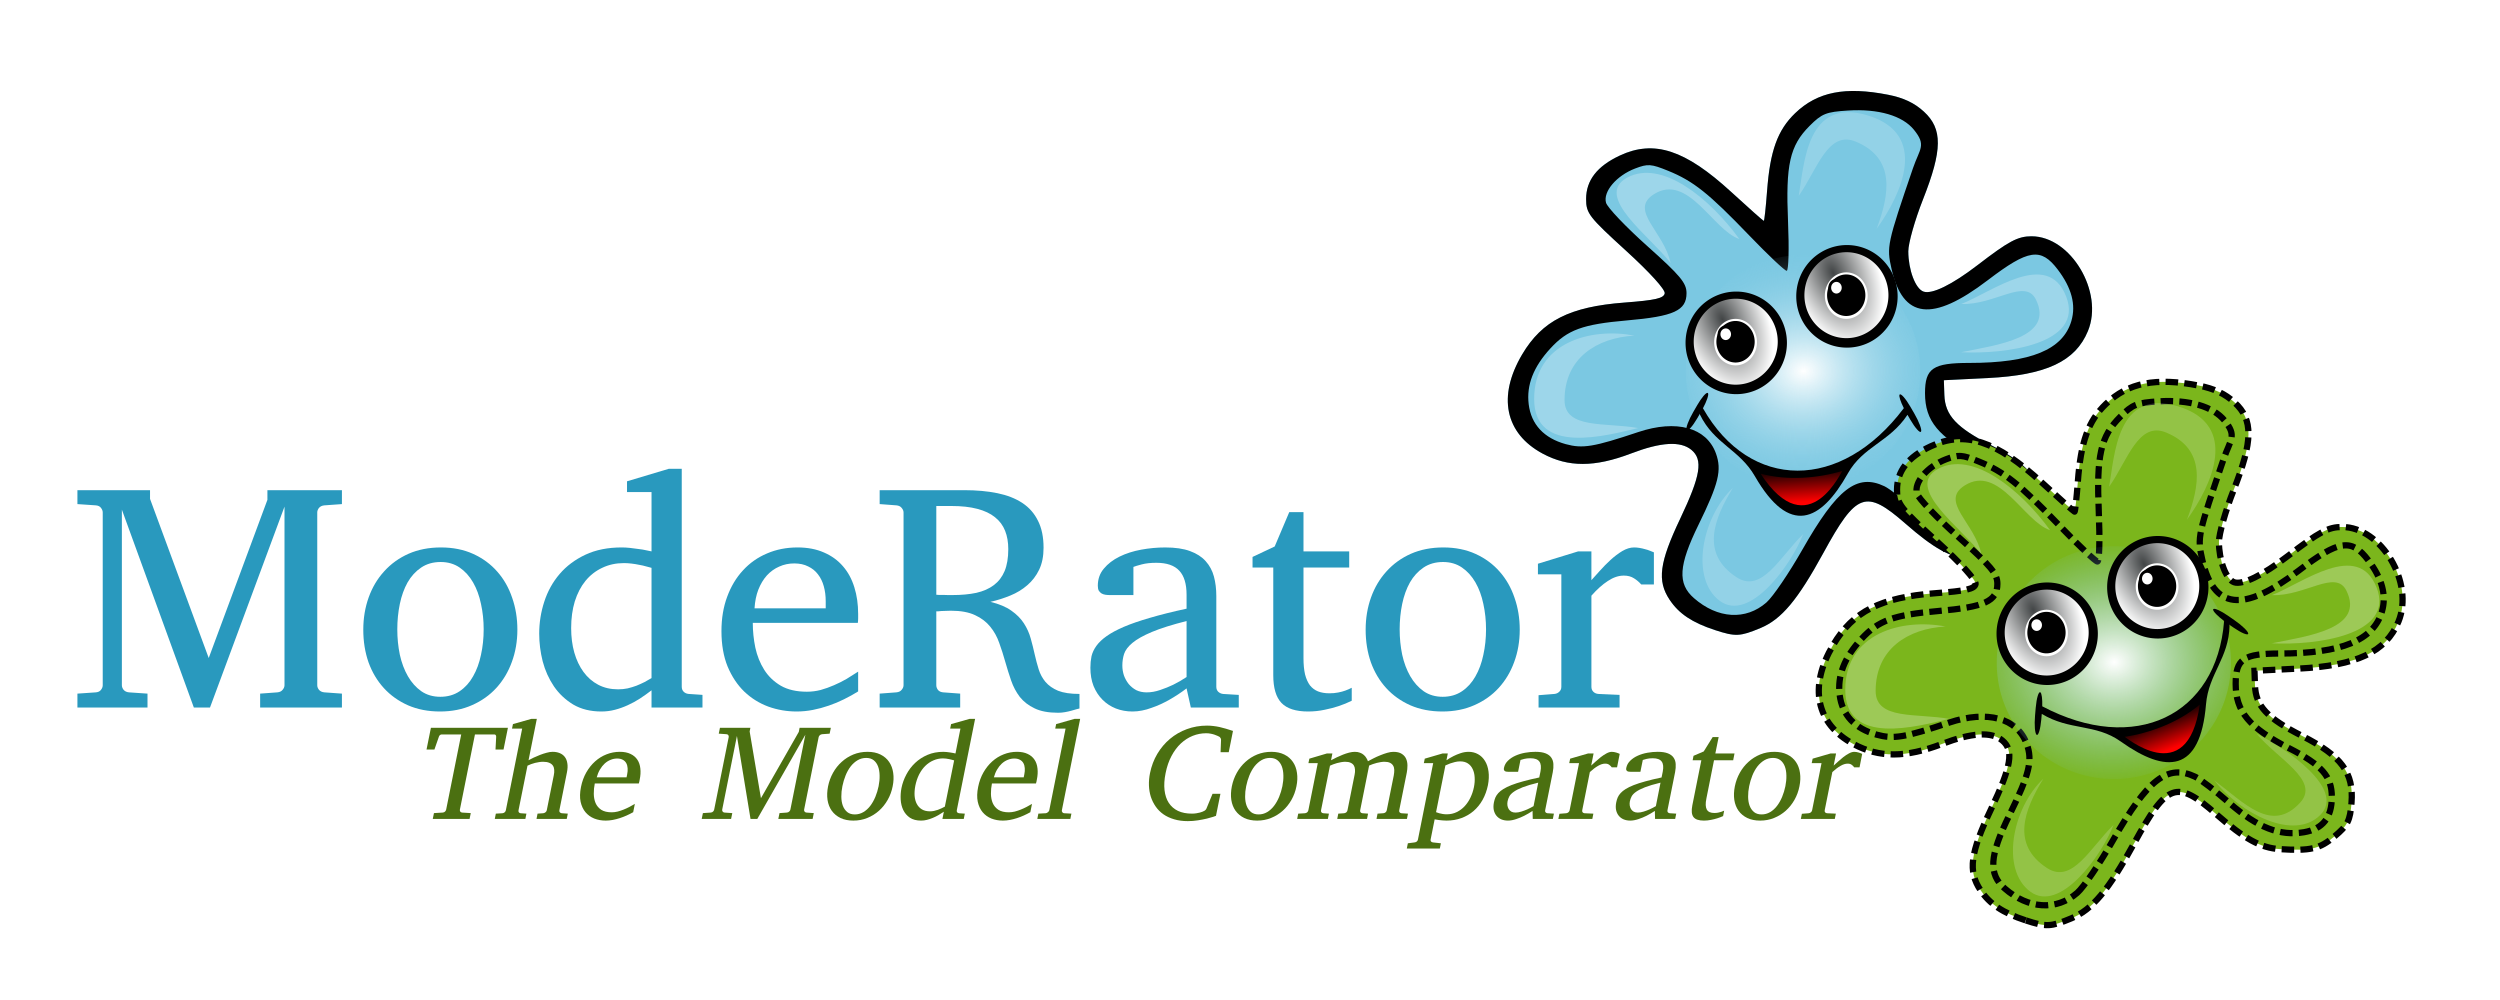 <?xml version="1.0" encoding="UTF-8" standalone="no"?>
<!-- Created with Inkscape (http://www.inkscape.org/) -->

<svg
   xmlns:dc="http://purl.org/dc/elements/1.1/"
   xmlns:cc="http://creativecommons.org/ns#"
   xmlns:rdf="http://www.w3.org/1999/02/22-rdf-syntax-ns#"
   xmlns:svg="http://www.w3.org/2000/svg"
   xmlns="http://www.w3.org/2000/svg"
   xmlns:xlink="http://www.w3.org/1999/xlink"
   version="1.1"
   width="750"
   height="300"
   id="svg2">
  <defs
     id="defs4">
    <linearGradient
       id="linearGradient5732">
      <stop
         id="stop5734"
         style="stop-color:#ff0000;stop-opacity:1"
         offset="0" />
      <stop
         id="stop5736"
         style="stop-color:#ff0000;stop-opacity:0"
         offset="1" />
    </linearGradient>
    <linearGradient
       id="linearGradient3860">
      <stop
         id="stop3862"
         style="stop-color:#424546;stop-opacity:1"
         offset="0" />
      <stop
         id="stop3864"
         style="stop-color:#ffffff;stop-opacity:1"
         offset="1" />
    </linearGradient>
    <linearGradient
       id="linearGradient5446-3">
      <stop
         id="stop5448-6"
         style="stop-color:#424546;stop-opacity:1"
         offset="0" />
      <stop
         id="stop5450-0"
         style="stop-color:#ffffff;stop-opacity:1"
         offset="1" />
    </linearGradient>
    <filter
       x="-0.113"
       y="-0.109"
       width="1.227"
       height="1.218"
       color-interpolation-filters="sRGB"
       id="filter4057">
      <feGaussianBlur
         stdDeviation="1.495"
         id="feGaussianBlur4059" />
    </filter>
    <linearGradient
       id="linearGradient4029">
      <stop
         id="stop4031"
         style="stop-color:#ffffff;stop-opacity:1"
         offset="0" />
      <stop
         id="stop4033"
         style="stop-color:#7bc8e2;stop-opacity:0"
         offset="1" />
    </linearGradient>
    <linearGradient
       id="linearGradient4029-4">
      <stop
         id="stop4031-9"
         style="stop-color:#ffffff;stop-opacity:1"
         offset="0" />
      <stop
         id="stop4033-6"
         style="stop-color:#7bc8e2;stop-opacity:0"
         offset="1" />
    </linearGradient>
    <filter
       x="-0.113"
       y="-0.109"
       width="1.227"
       height="1.218"
       color-interpolation-filters="sRGB"
       id="filter4057-0">
      <feGaussianBlur
         stdDeviation="1.495"
         id="feGaussianBlur4059-5" />
    </filter>
    <linearGradient
       id="linearGradient5446-3-3">
      <stop
         id="stop5448-6-0"
         style="stop-color:#424546;stop-opacity:1"
         offset="0" />
      <stop
         id="stop5450-0-0"
         style="stop-color:#ffffff;stop-opacity:1"
         offset="1" />
    </linearGradient>
    <linearGradient
       id="linearGradient3232">
      <stop
         id="stop3234"
         style="stop-color:#424546;stop-opacity:1"
         offset="0" />
      <stop
         id="stop3236"
         style="stop-color:#ffffff;stop-opacity:1"
         offset="1" />
    </linearGradient>
    <linearGradient
       id="linearGradient5732-7">
      <stop
         id="stop5734-2"
         style="stop-color:#ff0000;stop-opacity:1"
         offset="0" />
      <stop
         id="stop5736-6"
         style="stop-color:#ff0000;stop-opacity:0"
         offset="1" />
    </linearGradient>
    <radialGradient
       cx="321.725"
       cy="405.637"
       r="45.851"
       fx="321.725"
       fy="405.637"
       id="radialGradient4130"
       xlink:href="#linearGradient4029-4"
       gradientUnits="userSpaceOnUse"
       gradientTransform="matrix(1.261,-0.051,0.047,1.014,-102.86,10.583)" />
    <radialGradient
       cx="24.21"
       cy="317.094"
       r="38.079"
       fx="24.21"
       fy="317.094"
       id="radialGradient4132"
       xlink:href="#linearGradient5446-3-3"
       gradientUnits="userSpaceOnUse"
       gradientTransform="matrix(-0.729,1.446,-0.968,-0.36,348.947,398.864)" />
    <radialGradient
       cx="24.21"
       cy="317.094"
       r="38.079"
       fx="24.21"
       fy="317.094"
       id="radialGradient4134"
       xlink:href="#linearGradient5446-3-3"
       gradientUnits="userSpaceOnUse"
       gradientTransform="matrix(-0.729,1.446,-0.968,-0.36,348.947,398.864)" />
    <linearGradient
       x1="338.98"
       y1="231.889"
       x2="338.559"
       y2="221.269"
       id="linearGradient4136"
       xlink:href="#linearGradient5732-7"
       gradientUnits="userSpaceOnUse"
       gradientTransform="translate(172.942,-43.427)" />
    <radialGradient
       cx="321.725"
       cy="405.637"
       r="45.851"
       fx="321.725"
       fy="405.637"
       id="radialGradient4192"
       xlink:href="#linearGradient4029"
       gradientUnits="userSpaceOnUse"
       gradientTransform="matrix(1.261,-0.051,0.047,1.014,-102.86,10.583)" />
    <radialGradient
       cx="24.21"
       cy="317.094"
       r="38.079"
       fx="24.21"
       fy="317.094"
       id="radialGradient4194"
       xlink:href="#linearGradient5446-3"
       gradientUnits="userSpaceOnUse"
       gradientTransform="matrix(-0.729,1.446,-0.968,-0.36,348.947,398.864)" />
    <radialGradient
       cx="24.21"
       cy="317.094"
       r="38.079"
       fx="24.21"
       fy="317.094"
       id="radialGradient4196"
       xlink:href="#linearGradient5446-3"
       gradientUnits="userSpaceOnUse"
       gradientTransform="matrix(-0.729,1.446,-0.968,-0.36,348.947,398.864)" />
    <linearGradient
       x1="338.98"
       y1="231.889"
       x2="338.559"
       y2="221.269"
       id="linearGradient4198"
       xlink:href="#linearGradient5732"
       gradientUnits="userSpaceOnUse"
       gradientTransform="translate(172.942,-43.427)" />
    <radialGradient
       cx="321.725"
       cy="405.637"
       r="45.851"
       fx="321.725"
       fy="405.637"
       id="radialGradient4130-0"
       xlink:href="#linearGradient4029-4-6"
       gradientUnits="userSpaceOnUse"
       gradientTransform="matrix(1.261,-0.051,0.047,1.014,-102.86,10.583)" />
    <linearGradient
       id="linearGradient4029-4-6">
      <stop
         id="stop4031-9-6"
         style="stop-color:#ffffff;stop-opacity:1"
         offset="0" />
      <stop
         id="stop4033-6-2"
         style="stop-color:#7bc8e2;stop-opacity:0"
         offset="1" />
    </linearGradient>
    <radialGradient
       cx="24.21"
       cy="317.094"
       r="38.079"
       fx="24.21"
       fy="317.094"
       id="radialGradient4132-4"
       xlink:href="#linearGradient5446-3-3-5"
       gradientUnits="userSpaceOnUse"
       gradientTransform="matrix(-0.729,1.446,-0.968,-0.36,348.947,398.864)" />
    <linearGradient
       id="linearGradient5446-3-3-5">
      <stop
         id="stop5448-6-0-5"
         style="stop-color:#424546;stop-opacity:1"
         offset="0" />
      <stop
         id="stop5450-0-0-1"
         style="stop-color:#ffffff;stop-opacity:1"
         offset="1" />
    </linearGradient>
    <radialGradient
       cx="24.21"
       cy="317.094"
       r="38.079"
       fx="24.21"
       fy="317.094"
       id="radialGradient4134-1"
       xlink:href="#linearGradient5446-3-3-5"
       gradientUnits="userSpaceOnUse"
       gradientTransform="matrix(-0.729,1.446,-0.968,-0.36,348.947,398.864)" />
    <linearGradient
       id="linearGradient4269">
      <stop
         id="stop4271"
         style="stop-color:#424546;stop-opacity:1"
         offset="0" />
      <stop
         id="stop4273"
         style="stop-color:#ffffff;stop-opacity:1"
         offset="1" />
    </linearGradient>
    <linearGradient
       x1="338.98"
       y1="231.889"
       x2="338.559"
       y2="221.269"
       id="linearGradient4136-8"
       xlink:href="#linearGradient5732-7-1"
       gradientUnits="userSpaceOnUse"
       gradientTransform="translate(172.942,-43.427)" />
    <linearGradient
       id="linearGradient5732-7-1">
      <stop
         id="stop5734-2-0"
         style="stop-color:#ff0000;stop-opacity:1"
         offset="0" />
      <stop
         id="stop5736-6-1"
         style="stop-color:#ff0000;stop-opacity:0"
         offset="1" />
    </linearGradient>
  </defs>
  <g
     transform="translate(0,-752.362)"
     id="layer1"
     style="display:inline">
    <g
       id="text4577"
       style="font-size:97.199px;font-style:normal;font-variant:normal;font-weight:bold;font-stretch:normal;text-align:start;line-height:125%;letter-spacing:0px;word-spacing:0px;writing-mode:lr-tb;text-anchor:start;fill:#2999be;fill-opacity:1;stroke:none;font-family:Abyssinica SIL;-inkscape-font-specification:Abyssinica SIL Bold">
      <path
         d="m 78.042,964.625 0,-4.177 5.173,-0.38 c 0.696,-0.063 1.218,-0.316 1.566,-0.759 0.38,-0.443 0.569,-0.902 0.57,-1.376 l 0,-53.583 -22.354,60.275 -4.841,0 -21.594,-59.373 0,52.681 c -1.6e-5,0.475 0.174,0.933 0.522,1.376 0.38,0.443 0.918,0.696 1.614,0.759 l 5.553,0.38 0,4.177 -21.025,0 0,-4.177 5.553,-0.38 c 0.696,-0.063 1.202,-0.316 1.519,-0.759 0.348,-0.443 0.522,-0.902 0.522,-1.376 l 0,-51.827 c -1.1e-5,-0.475 -0.174,-0.933 -0.522,-1.376 -0.316,-0.443 -0.823,-0.696 -1.519,-0.759 l -5.553,-0.38 0,-4.177 21.784,0 0,2.61 17.608,47.745 17.608,-47.46 0,-2.895 22.354,0 0,4.177 -5.268,0.38 c -0.696,0.063 -1.234,0.316 -1.614,0.759 -0.348,0.443 -0.522,0.902 -0.522,1.376 l 0,51.827 c -7.5e-5,0.475 0.174,0.933 0.522,1.376 0.38,0.443 0.917,0.696 1.614,0.759 l 5.268,0.38 0,4.177 -24.537,0"
         id="path3278" />
      <path
         d="m 155.213,941.275 c -5e-5,3.449 -0.554,6.676 -1.661,9.682 -1.076,2.974 -2.626,5.569 -4.651,7.784 -1.993,2.183 -4.43,3.908 -7.309,5.173 -2.848,1.266 -6.043,1.898 -9.587,1.898 -3.544,0 -6.739,-0.617 -9.587,-1.851 -2.848,-1.266 -5.268,-2.99 -7.261,-5.173 -1.993,-2.183 -3.528,-4.762 -4.604,-7.736 -1.044,-3.006 -1.566,-6.265 -1.566,-9.777 0,-3.449 0.538,-6.676 1.614,-9.682 1.076,-3.006 2.626,-5.616 4.651,-7.831 2.025,-2.246 4.461,-4.002 7.309,-5.268 2.879,-1.266 6.122,-1.898 9.729,-1.898 3.607,5e-5 6.834,0.649 9.682,1.946 2.848,1.297 5.252,3.069 7.214,5.316 1.962,2.215 3.449,4.825 4.461,7.831 1.044,2.974 1.566,6.17 1.566,9.587 m -10.109,-0.095 c -4e-5,-2.658 -0.269,-5.205 -0.807,-7.641 -0.506,-2.436 -1.297,-4.588 -2.373,-6.455 -1.076,-1.867 -2.421,-3.354 -4.034,-4.461 -1.614,-1.107 -3.512,-1.661 -5.695,-1.661 -2.246,4e-5 -4.192,0.554 -5.838,1.661 -1.645,1.107 -3.006,2.595 -4.082,4.461 -1.044,1.867 -1.819,4.018 -2.326,6.455 -0.506,2.436 -0.759,4.983 -0.759,7.641 -2e-5,2.626 0.253,5.157 0.759,7.594 0.538,2.436 1.345,4.588 2.42,6.455 1.076,1.867 2.42,3.37 4.034,4.509 1.614,1.107 3.512,1.661 5.695,1.661 2.215,10e-6 4.145,-0.554 5.79,-1.661 1.645,-1.107 2.99,-2.594 4.034,-4.461 1.076,-1.867 1.867,-4.018 2.373,-6.455 0.538,-2.436 0.807,-4.983 0.807,-7.641"
         id="path3280" />
      <path
         d="m 195.459,964.625 0,-5.173 c -1.107,0.854 -2.262,1.677 -3.465,2.468 -1.171,0.759 -2.389,1.424 -3.654,1.993 -1.234,0.57 -2.515,1.028 -3.844,1.376 -1.297,0.348 -2.658,0.522 -4.082,0.522 -3.259,0 -6.075,-0.696 -8.448,-2.088 -2.341,-1.424 -4.271,-3.243 -5.79,-5.458 -1.519,-2.246 -2.642,-4.746 -3.37,-7.499 -0.696,-2.784 -1.044,-5.553 -1.044,-8.306 0,-3.291 0.506,-6.486 1.519,-9.587 1.012,-3.132 2.547,-5.901 4.604,-8.306 2.057,-2.405 4.635,-4.335 7.736,-5.79 3.101,-1.455 6.739,-2.183 10.916,-2.183 0.759,5e-5 1.582,0.048 2.468,0.142 0.886,0.095 1.74,0.206 2.563,0.332 0.854,0.095 1.614,0.222 2.278,0.38 0.696,0.127 1.234,0.237 1.614,0.332 l 0,-17.798 -7.356,0 0,-3.227 12.53,-3.749 3.892,0 0,65.4 c -5e-5,0.601 0.19,1.092 0.57,1.471 0.38,0.38 0.87,0.601 1.471,0.664 l 4.177,0.285 0,3.797 -15.282,0 m 0,-41.908 c -0.411,-0.127 -0.949,-0.269 -1.614,-0.427 -0.633,-0.19 -1.329,-0.348 -2.088,-0.475 -0.728,-0.158 -1.503,-0.285 -2.326,-0.38 -0.791,-0.095 -1.535,-0.142 -2.231,-0.142 -2.405,4e-5 -4.588,0.475 -6.55,1.424 -1.962,0.918 -3.639,2.231 -5.031,3.939 -1.361,1.677 -2.421,3.718 -3.18,6.122 -0.728,2.405 -1.092,5.078 -1.092,8.021 -1e-5,2.658 0.316,5.11 0.949,7.356 0.633,2.215 1.55,4.145 2.753,5.79 1.202,1.645 2.674,2.927 4.414,3.844 1.74,0.918 3.734,1.376 5.98,1.376 0.981,0 1.93,-0.095 2.848,-0.285 0.918,-0.221 1.803,-0.49 2.658,-0.807 0.854,-0.348 1.661,-0.712 2.42,-1.092 0.759,-0.411 1.455,-0.807 2.088,-1.187 l 0,-33.08"
         id="path3282" />
      <path
         d="m 257.442,959.784 c -1.361,0.854 -2.784,1.645 -4.271,2.373 -1.455,0.728 -2.974,1.361 -4.556,1.898 -1.55,0.538 -3.132,0.965 -4.746,1.281 -1.614,0.316 -3.243,0.475 -4.888,0.475 -2.943,0 -5.774,-0.49 -8.495,-1.471 -2.721,-1.012 -5.126,-2.515 -7.214,-4.509 -2.057,-1.993 -3.718,-4.493 -4.983,-7.499 -1.234,-3.037 -1.851,-6.581 -1.851,-10.631 0,-3.797 0.57,-7.23 1.709,-10.299 1.139,-3.101 2.721,-5.743 4.746,-7.926 2.025,-2.215 4.43,-3.908 7.214,-5.078 2.784,-1.202 5.838,-1.803 9.16,-1.804 3.006,5e-5 5.648,0.506 7.926,1.519 2.278,0.981 4.176,2.357 5.695,4.129 1.519,1.74 2.658,3.844 3.417,6.312 0.759,2.436 1.139,5.094 1.139,7.973 -4e-5,0.348 -4e-5,0.775 0,1.281 -4e-5,0.506 -0.032,0.981 -0.095,1.424 l -31.514,0 c -1e-5,2.468 0.253,4.936 0.759,7.404 0.538,2.468 1.424,4.683 2.658,6.644 1.234,1.962 2.895,3.56 4.983,4.794 2.088,1.202 4.699,1.804 7.831,1.803 1.392,10e-6 2.768,-0.174 4.129,-0.522 1.361,-0.38 2.689,-0.854 3.987,-1.424 1.329,-0.57 2.594,-1.202 3.797,-1.898 1.202,-0.728 2.357,-1.455 3.465,-2.183 l 0,5.933 m -9.729,-27.052 c -3e-5,-1.614 -0.19,-3.101 -0.57,-4.461 -0.38,-1.392 -0.965,-2.594 -1.756,-3.607 -0.759,-1.012 -1.74,-1.803 -2.943,-2.373 -1.171,-0.601 -2.563,-0.902 -4.177,-0.902 -1.614,4e-5 -3.117,0.316 -4.509,0.949 -1.392,0.601 -2.626,1.487 -3.702,2.658 -1.044,1.171 -1.898,2.595 -2.563,4.271 -0.633,1.645 -1.012,3.512 -1.139,5.6 l 21.357,0 0,-2.136"
         id="path3284" />
      <path
         d="m 323.84,964.91 c -0.222,0.032 -0.538,0.111 -0.949,0.237 -0.411,0.127 -0.902,0.269 -1.471,0.427 -0.57,0.158 -1.202,0.301 -1.898,0.427 -0.664,0.127 -1.361,0.19 -2.088,0.19 -2.911,-10e-6 -5.268,-0.443 -7.072,-1.329 -1.804,-0.854 -3.275,-1.993 -4.414,-3.417 -1.107,-1.455 -1.978,-3.101 -2.61,-4.936 -0.633,-1.835 -1.218,-3.702 -1.756,-5.6 -0.538,-1.93 -1.139,-3.813 -1.804,-5.648 -0.633,-1.835 -1.535,-3.465 -2.705,-4.888 -1.171,-1.455 -2.689,-2.61 -4.556,-3.465 -1.867,-0.886 -4.287,-1.329 -7.261,-1.329 -0.506,3e-5 -1.013,0.016 -1.519,0.048 -0.506,3e-5 -0.965,0.016 -1.376,0.048 -0.38,0.032 -0.712,0.063 -0.997,0.095 -0.285,3e-5 -0.443,3e-5 -0.475,0 l 0,22.164 c -2e-5,0.475 0.158,0.933 0.475,1.376 0.348,0.443 0.87,0.696 1.566,0.759 l 5.126,0.38 0,4.177 -24.157,0 0,-4.177 5.031,-0.38 c 0.696,-0.063 1.218,-0.316 1.566,-0.759 0.38,-0.443 0.57,-0.902 0.57,-1.376 l 0,-51.827 c -10e-6,-0.475 -0.19,-0.933 -0.57,-1.376 -0.348,-0.443 -0.87,-0.696 -1.566,-0.759 l -5.031,-0.38 0,-4.177 25.344,0 c 3.702,7e-5 7.024,0.301 9.967,0.902 2.942,0.601 5.442,1.582 7.499,2.943 2.057,1.361 3.623,3.148 4.699,5.363 1.107,2.183 1.661,4.873 1.661,8.068 -6e-5,2.563 -0.443,4.762 -1.329,6.597 -0.886,1.835 -2.072,3.386 -3.56,4.651 -1.455,1.266 -3.148,2.294 -5.078,3.085 -1.93,0.791 -3.923,1.424 -5.98,1.898 2.626,0.633 4.73,1.519 6.312,2.658 1.582,1.107 2.832,2.373 3.749,3.797 0.918,1.424 1.598,2.943 2.041,4.556 0.443,1.582 0.838,3.164 1.187,4.746 0.348,1.55 0.744,3.037 1.187,4.461 0.443,1.424 1.123,2.689 2.041,3.797 0.949,1.107 2.215,1.993 3.797,2.658 1.614,0.633 3.749,0.949 6.407,0.949 l 0,4.366 m -21.357,-47.793 c -5e-5,-2.088 -0.316,-3.923 -0.949,-5.505 -0.633,-1.614 -1.645,-2.974 -3.037,-4.082 -1.361,-1.107 -3.132,-1.946 -5.316,-2.515 -2.152,-0.569 -4.762,-0.854 -7.831,-0.854 l -4.461,0 0,26.625 c 0.063,4e-5 0.285,0.016 0.664,0.048 0.38,4e-5 0.807,4e-5 1.281,0 0.506,4e-5 1.012,0.016 1.519,0.048 0.538,4e-5 0.997,4e-5 1.376,0 2.689,4e-5 5.078,-0.221 7.167,-0.664 2.088,-0.475 3.844,-1.25 5.268,-2.326 1.424,-1.076 2.5,-2.484 3.227,-4.224 0.728,-1.772 1.092,-3.955 1.092,-6.55"
         id="path3286" />
      <path
         d="m 357.252,964.625 -1.281,-5.743 c -1.709,1.297 -3.465,2.452 -5.268,3.465 -0.791,0.443 -1.629,0.87 -2.515,1.281 -0.886,0.411 -1.804,0.775 -2.753,1.092 -0.918,0.348 -1.867,0.617 -2.848,0.807 -0.949,0.19 -1.898,0.285 -2.848,0.285 -1.772,0 -3.433,-0.301 -4.983,-0.902 -1.519,-0.601 -2.848,-1.471 -3.987,-2.61 -1.139,-1.139 -2.041,-2.515 -2.705,-4.129 -0.633,-1.614 -0.949,-3.449 -0.949,-5.505 0,-1.202 0.111,-2.341 0.332,-3.417 0.253,-1.076 0.744,-2.12 1.471,-3.132 0.728,-1.012 1.74,-1.977 3.037,-2.895 1.329,-0.949 3.053,-1.883 5.173,-2.8 2.152,-0.918 4.762,-1.819 7.831,-2.705 3.101,-0.918 6.771,-1.835 11.011,-2.753 l 0,-4.177 c -3e-5,-3.259 -0.728,-5.664 -2.183,-7.214 -1.455,-1.582 -3.749,-2.373 -6.882,-2.373 -1.709,4e-5 -3.164,0.158 -4.366,0.475 -1.202,0.316 -2.041,0.57 -2.515,0.759 l 0,8.448 -7.072,0 c -0.443,4e-5 -0.886,-0.032 -1.329,-0.095 -0.411,-0.063 -0.791,-0.19 -1.139,-0.38 -0.348,-0.221 -0.633,-0.506 -0.854,-0.854 -0.19,-0.38 -0.285,-0.87 -0.285,-1.471 -1e-5,-1.993 0.601,-3.702 1.804,-5.126 1.202,-1.455 2.769,-2.658 4.699,-3.607 1.93,-0.949 4.097,-1.645 6.502,-2.088 2.405,-0.443 4.809,-0.664 7.214,-0.664 3.006,5e-5 5.49,0.364 7.451,1.092 1.993,0.728 3.559,1.74 4.699,3.037 1.171,1.297 1.993,2.832 2.468,4.604 0.475,1.772 0.712,3.718 0.712,5.838 l 0,27.242 c -4e-5,0.601 0.19,1.092 0.57,1.471 0.411,0.38 0.902,0.601 1.471,0.664 l 4.699,0.285 0,3.797 -14.38,0 m -1.281,-25.961 c -4.366,1.107 -7.831,2.199 -10.394,3.275 -2.563,1.076 -4.509,2.167 -5.838,3.275 -1.297,1.076 -2.136,2.183 -2.515,3.322 -0.348,1.107 -0.522,2.262 -0.522,3.465 -1e-5,1.012 0.158,2.009 0.475,2.99 0.348,0.949 0.823,1.804 1.424,2.563 0.633,0.759 1.392,1.376 2.278,1.851 0.918,0.443 1.962,0.664 3.132,0.664 1.297,10e-6 2.642,-0.237 4.034,-0.712 1.424,-0.475 2.721,-0.997 3.892,-1.566 1.361,-0.664 2.705,-1.44 4.034,-2.326 l 0,-16.801"
         id="path3288" />
      <path
         d="m 405.519,962.584 c -1.202,0.601 -2.515,1.139 -3.939,1.614 -1.202,0.411 -2.595,0.775 -4.177,1.092 -1.582,0.348 -3.243,0.522 -4.983,0.522 -3.67,0 -6.328,-0.854 -7.973,-2.563 -1.645,-1.709 -2.468,-4.493 -2.468,-8.353 l 0,-32.273 -6.217,0 0,-3.18 6.644,-3.132 4.366,-10.299 4.271,0 0,11.77 13.716,0 0,4.841 -13.716,0 0,27.147 c -2e-5,1.93 0.158,3.575 0.475,4.936 0.348,1.329 0.838,2.42 1.471,3.275 0.664,0.823 1.471,1.424 2.42,1.803 0.981,0.38 2.12,0.57 3.417,0.57 0.949,0 1.819,-0.079 2.61,-0.237 0.823,-0.158 1.535,-0.348 2.136,-0.57 0.696,-0.253 1.345,-0.538 1.946,-0.854 l 0,3.892"
         id="path3290" />
      <path
         d="m 455.922,941.275 c -5e-5,3.449 -0.554,6.676 -1.661,9.682 -1.076,2.974 -2.626,5.569 -4.651,7.784 -1.993,2.183 -4.43,3.908 -7.309,5.173 -2.848,1.266 -6.043,1.898 -9.587,1.898 -3.544,0 -6.739,-0.617 -9.587,-1.851 -2.848,-1.266 -5.268,-2.99 -7.261,-5.173 -1.993,-2.183 -3.528,-4.762 -4.604,-7.736 -1.044,-3.006 -1.566,-6.265 -1.566,-9.777 -1e-5,-3.449 0.538,-6.676 1.614,-9.682 1.076,-3.006 2.626,-5.616 4.651,-7.831 2.025,-2.246 4.461,-4.002 7.309,-5.268 2.879,-1.266 6.122,-1.898 9.729,-1.898 3.607,5e-5 6.834,0.649 9.682,1.946 2.848,1.297 5.252,3.069 7.214,5.316 1.962,2.215 3.449,4.825 4.461,7.831 1.044,2.974 1.566,6.17 1.566,9.587 m -10.109,-0.095 c -4e-5,-2.658 -0.269,-5.205 -0.807,-7.641 -0.506,-2.436 -1.297,-4.588 -2.373,-6.455 -1.076,-1.867 -2.421,-3.354 -4.034,-4.461 -1.614,-1.107 -3.512,-1.661 -5.695,-1.661 -2.246,4e-5 -4.192,0.554 -5.838,1.661 -1.645,1.107 -3.006,2.595 -4.082,4.461 -1.044,1.867 -1.819,4.018 -2.326,6.455 -0.506,2.436 -0.759,4.983 -0.759,7.641 -1e-5,2.626 0.253,5.157 0.759,7.594 0.538,2.436 1.345,4.588 2.42,6.455 1.076,1.867 2.42,3.37 4.034,4.509 1.614,1.107 3.512,1.661 5.695,1.661 2.215,10e-6 4.145,-0.554 5.79,-1.661 1.645,-1.107 2.99,-2.594 4.034,-4.461 1.076,-1.867 1.867,-4.018 2.373,-6.455 0.538,-2.436 0.807,-4.983 0.807,-7.641"
         id="path3292" />
      <path
         d="m 492.371,927.701 c -0.633,-0.728 -1.361,-1.345 -2.183,-1.851 -0.823,-0.538 -1.835,-0.807 -3.037,-0.807 -1.582,4e-5 -3.18,0.538 -4.793,1.614 -1.614,1.044 -3.259,2.515 -4.936,4.414 l 0,27.337 c -2e-5,0.601 0.19,1.092 0.57,1.471 0.38,0.38 0.87,0.601 1.471,0.664 l 6.407,0.285 0,3.797 -24.3,0 0,-3.702 4.793,-0.38 c 0.57,-0.063 1.044,-0.285 1.424,-0.664 0.411,-0.38 0.617,-0.87 0.617,-1.471 l 0,-33.744 -7.024,0 0,-3.18 12.055,-3.702 3.987,0 0,8.638 c 0.696,-0.759 1.535,-1.693 2.515,-2.8 1.012,-1.139 2.088,-2.231 3.227,-3.275 1.139,-1.044 2.31,-1.93 3.512,-2.658 1.234,-0.728 2.42,-1.092 3.56,-1.092 0.506,5e-5 1.044,0.048 1.614,0.142 0.569,0.095 1.123,0.222 1.661,0.38 0.538,0.127 1.028,0.285 1.471,0.475 0.475,0.158 0.87,0.316 1.187,0.475 l 0,9.634 -3.797,0"
         id="path3294" />
    </g>
    <g
       id="text3082"
       style="font-size:40.749px;font-style:italic;font-variant:normal;font-weight:normal;font-stretch:normal;text-align:start;line-height:125%;letter-spacing:0px;word-spacing:0px;writing-mode:lr-tb;text-anchor:start;fill:#4b7011;fill-opacity:1;stroke:none;font-family:Abyssinica SIL;-inkscape-font-specification:Abyssinica SIL Italic">
      <path
         d="m 148.654,977.213 0.199,-3.82 c -3e-5,-0.212 -0.046,-0.378 -0.139,-0.497 -0.08,-0.133 -0.212,-0.199 -0.398,-0.199 l -5.83,0 -4.517,22.543 c -0.04,0.199 -0.007,0.391 0.1,0.577 0.106,0.186 0.298,0.292 0.577,0.318 l 2.587,0.159 -0.358,1.751 -11.043,0 0.358,-1.751 2.626,-0.159 c 0.305,-0.026 0.544,-0.133 0.716,-0.318 0.172,-0.186 0.279,-0.378 0.318,-0.577 l 4.517,-22.543 -5.87,0 c -0.186,3e-5 -0.358,0.066 -0.517,0.199 -0.146,0.119 -0.252,0.285 -0.318,0.497 l -1.333,3.82 -2.368,0 1.313,-6.506 23.101,0 -1.313,6.506 -2.408,0"
         id="path3297" />
      <path
         d="m 160.95,998.045 0.318,-1.592 1.691,-0.119 c 0.252,-0.026 0.478,-0.119 0.677,-0.279 0.212,-0.159 0.345,-0.365 0.398,-0.617 l 2.109,-10.506 c 0.119,-0.584 0.159,-1.121 0.119,-1.612 -0.027,-0.491 -0.159,-0.915 -0.398,-1.273 -0.239,-0.358 -0.597,-0.637 -1.074,-0.836 -0.478,-0.212 -1.108,-0.318 -1.89,-0.318 -0.358,2e-5 -0.743,0.033 -1.154,0.1 -0.398,0.053 -0.809,0.133 -1.234,0.239 -0.411,0.106 -0.816,0.232 -1.214,0.378 -0.385,0.146 -0.736,0.298 -1.055,0.458 l -2.686,13.371 c -0.053,0.252 -0.02,0.458 0.1,0.617 0.119,0.159 0.298,0.252 0.537,0.279 l 1.731,0.119 -0.318,1.592 -9.173,0 0.318,-1.592 1.97,-0.119 c 0.265,-0.026 0.491,-0.119 0.676,-0.279 0.186,-0.159 0.305,-0.365 0.358,-0.617 l 4.895,-24.493 -3.044,0 0.279,-1.353 5.531,-1.572 1.632,0 -2.487,12.416 c 0.411,-0.225 0.915,-0.484 1.512,-0.776 0.61,-0.292 1.247,-0.564 1.91,-0.816 0.676,-0.265 1.346,-0.484 2.01,-0.657 0.663,-0.186 1.26,-0.279 1.791,-0.279 0.783,2e-5 1.486,0.126 2.109,0.378 0.623,0.252 1.134,0.63 1.532,1.134 0.398,0.504 0.657,1.147 0.776,1.93 0.133,0.769 0.093,1.678 -0.119,2.726 l -2.268,11.361 c -0.053,0.252 -0.007,0.458 0.139,0.617 0.159,0.159 0.351,0.252 0.577,0.279 l 1.811,0.119 -0.318,1.592 -9.073,0"
         id="path3299" />
      <path
         d="m 189.96,996.016 c -0.637,0.358 -1.293,0.69 -1.97,0.995 -0.677,0.305 -1.366,0.57 -2.069,0.796 -0.703,0.226 -1.406,0.405 -2.109,0.537 -0.703,0.133 -1.399,0.199 -2.089,0.199 -1.234,0 -2.381,-0.206 -3.442,-0.617 -1.048,-0.424 -1.923,-1.055 -2.626,-1.89 -0.703,-0.836 -1.194,-1.884 -1.472,-3.144 -0.265,-1.273 -0.226,-2.759 0.119,-4.457 0.318,-1.592 0.842,-3.031 1.572,-4.318 0.743,-1.3 1.625,-2.408 2.646,-3.323 1.035,-0.929 2.182,-1.638 3.442,-2.129 1.273,-0.504 2.607,-0.756 3.999,-0.756 1.26,2e-5 2.328,0.212 3.203,0.637 0.875,0.411 1.559,0.988 2.049,1.731 0.491,0.73 0.789,1.612 0.895,2.646 0.119,1.021 0.053,2.136 -0.199,3.343 -0.027,0.146 -0.06,0.325 -0.1,0.537 -0.04,0.212 -0.093,0.411 -0.159,0.597 l -13.212,0 c -0.212,1.035 -0.312,2.069 -0.298,3.104 0.013,1.035 0.192,1.963 0.537,2.786 0.358,0.822 0.922,1.492 1.691,2.01 0.783,0.504 1.831,0.756 3.144,0.756 0.584,0 1.174,-0.073 1.771,-0.219 0.61,-0.159 1.214,-0.358 1.811,-0.597 0.597,-0.239 1.174,-0.504 1.731,-0.796 0.57,-0.305 1.114,-0.61 1.632,-0.915 l -0.497,2.487 m -1.811,-11.341 c 0.146,-0.676 0.192,-1.3 0.139,-1.87 -0.04,-0.584 -0.179,-1.088 -0.418,-1.512 -0.239,-0.424 -0.584,-0.756 -1.035,-0.995 -0.451,-0.252 -1.015,-0.378 -1.691,-0.378 -0.677,2e-5 -1.333,0.133 -1.97,0.398 -0.637,0.252 -1.227,0.623 -1.771,1.114 -0.531,0.491 -1.002,1.088 -1.413,1.791 -0.411,0.69 -0.736,1.472 -0.975,2.348 l 8.954,0 0.179,-0.895"
         id="path3301" />
      <path
         d="m 233.495,998.045 0.358,-1.751 2.189,-0.159 c 0.305,-0.026 0.55,-0.133 0.736,-0.318 0.186,-0.186 0.298,-0.378 0.338,-0.577 l 4.497,-22.464 -14.425,25.269 -2.03,0 -4.079,-24.891 -4.417,22.086 c -0.04,0.199 -1e-5,0.391 0.119,0.577 0.119,0.186 0.318,0.292 0.597,0.318 l 2.308,0.159 -0.358,1.751 -8.814,0 0.358,-1.751 2.348,-0.159 c 0.305,-0.026 0.544,-0.133 0.716,-0.318 0.172,-0.186 0.279,-0.378 0.318,-0.577 l 4.357,-21.728 c 0.04,-0.199 0.007,-0.391 -0.1,-0.577 -0.106,-0.186 -0.298,-0.292 -0.577,-0.318 l -2.308,-0.159 0.358,-1.751 9.133,0 -0.219,1.094 3.383,20.017 11.361,-19.897 0.239,-1.214 9.372,0 -0.358,1.751 -2.228,0.159 c -0.305,0.027 -0.551,0.133 -0.736,0.318 -0.186,0.186 -0.298,0.378 -0.338,0.577 l -4.357,21.728 c -0.04,0.199 -4e-5,0.391 0.119,0.577 0.119,0.186 0.318,0.292 0.597,0.318 l 2.189,0.159 -0.358,1.751 -10.287,0"
         id="path3303" />
      <path
         d="m 267.798,988.256 c -0.279,1.446 -0.776,2.799 -1.492,4.059 -0.703,1.247 -1.572,2.335 -2.607,3.263 -1.021,0.915 -2.189,1.638 -3.502,2.169 -1.3,0.531 -2.693,0.796 -4.178,0.796 -1.486,0 -2.772,-0.259 -3.86,-0.776 -1.088,-0.531 -1.963,-1.254 -2.626,-2.169 -0.65,-0.915 -1.074,-1.996 -1.273,-3.243 -0.186,-1.26 -0.133,-2.626 0.159,-4.099 0.292,-1.446 0.789,-2.799 1.492,-4.059 0.703,-1.26 1.572,-2.354 2.607,-3.283 1.035,-0.942 2.202,-1.678 3.502,-2.209 1.313,-0.531 2.726,-0.796 4.238,-0.796 1.512,2e-5 2.812,0.272 3.9,0.816 1.088,0.544 1.95,1.287 2.587,2.228 0.637,0.929 1.041,2.023 1.214,3.283 0.186,1.247 0.133,2.587 -0.159,4.019 m -4.218,-0.04 c 0.225,-1.114 0.325,-2.182 0.298,-3.203 -0.013,-1.021 -0.166,-1.923 -0.458,-2.706 -0.292,-0.783 -0.73,-1.406 -1.313,-1.87 -0.584,-0.464 -1.333,-0.696 -2.248,-0.696 -0.942,2e-5 -1.804,0.232 -2.587,0.696 -0.783,0.464 -1.479,1.088 -2.089,1.87 -0.597,0.783 -1.101,1.685 -1.512,2.706 -0.411,1.021 -0.73,2.089 -0.955,3.203 -0.226,1.101 -0.332,2.162 -0.318,3.184 0.013,1.021 0.166,1.923 0.458,2.706 0.305,0.783 0.749,1.413 1.333,1.89 0.584,0.464 1.333,0.696 2.248,0.696 0.929,0 1.784,-0.232 2.567,-0.696 0.783,-0.464 1.472,-1.088 2.069,-1.87 0.597,-0.783 1.108,-1.685 1.532,-2.706 0.424,-1.021 0.749,-2.089 0.975,-3.203"
         id="path3305" />
      <path
         d="m 282.721,998.045 0.438,-2.169 c -0.544,0.358 -1.094,0.703 -1.651,1.035 -0.557,0.318 -1.128,0.597 -1.711,0.836 -0.57,0.239 -1.147,0.431 -1.731,0.577 -0.57,0.146 -1.154,0.219 -1.751,0.219 -1.366,0 -2.487,-0.292 -3.363,-0.875 -0.862,-0.597 -1.519,-1.36 -1.97,-2.288 -0.451,-0.942 -0.71,-1.99 -0.776,-3.144 -0.066,-1.167 0.013,-2.328 0.239,-3.482 0.279,-1.38 0.763,-2.719 1.452,-4.019 0.69,-1.313 1.565,-2.474 2.626,-3.482 1.061,-1.008 2.301,-1.817 3.721,-2.427 1.419,-0.61 3.004,-0.915 4.755,-0.915 0.318,2e-5 0.657,0.02 1.015,0.06 0.371,0.04 0.73,0.086 1.074,0.139 0.345,0.04 0.65,0.093 0.915,0.159 0.279,0.053 0.491,0.1 0.637,0.139 l 1.492,-7.461 -3.084,0 0.279,-1.353 5.571,-1.572 1.632,0 -5.492,27.418 c -0.053,0.252 -0.013,0.458 0.119,0.617 0.133,0.159 0.318,0.252 0.557,0.279 l 1.731,0.119 -0.318,1.592 -6.407,0 m 3.522,-17.569 c -0.172,-0.053 -0.385,-0.113 -0.637,-0.179 -0.252,-0.08 -0.531,-0.146 -0.836,-0.199 -0.305,-0.066 -0.623,-0.119 -0.955,-0.159 -0.318,-0.04 -0.623,-0.06 -0.915,-0.06 -1.008,2e-5 -1.963,0.199 -2.865,0.597 -0.902,0.385 -1.718,0.935 -2.447,1.651 -0.716,0.703 -1.333,1.559 -1.85,2.567 -0.504,1.008 -0.882,2.129 -1.134,3.363 -0.212,1.114 -0.285,2.142 -0.219,3.084 0.08,0.929 0.305,1.738 0.676,2.427 0.371,0.69 0.882,1.227 1.532,1.612 0.65,0.385 1.446,0.577 2.388,0.577 0.411,0 0.816,-0.04 1.214,-0.119 0.411,-0.093 0.809,-0.206 1.194,-0.338 0.385,-0.146 0.749,-0.298 1.094,-0.458 0.358,-0.172 0.683,-0.338 0.975,-0.497 l 2.786,-13.868"
         id="path3307" />
      <path
         d="m 309.105,996.016 c -0.637,0.358 -1.293,0.69 -1.97,0.995 -0.677,0.305 -1.366,0.57 -2.069,0.796 -0.703,0.226 -1.406,0.405 -2.109,0.537 -0.703,0.133 -1.399,0.199 -2.089,0.199 -1.234,0 -2.381,-0.206 -3.442,-0.617 -1.048,-0.424 -1.923,-1.055 -2.626,-1.89 -0.703,-0.836 -1.194,-1.884 -1.472,-3.144 -0.265,-1.273 -0.226,-2.759 0.119,-4.457 0.318,-1.592 0.842,-3.031 1.572,-4.318 0.743,-1.3 1.625,-2.408 2.646,-3.323 1.035,-0.929 2.182,-1.638 3.442,-2.129 1.273,-0.504 2.607,-0.756 3.999,-0.756 1.26,2e-5 2.328,0.212 3.203,0.637 0.875,0.411 1.559,0.988 2.049,1.731 0.491,0.73 0.789,1.612 0.895,2.646 0.119,1.021 0.053,2.136 -0.199,3.343 -0.026,0.146 -0.06,0.325 -0.1,0.537 -0.04,0.212 -0.093,0.411 -0.159,0.597 l -13.212,0 c -0.212,1.035 -0.312,2.069 -0.298,3.104 0.013,1.035 0.192,1.963 0.537,2.786 0.358,0.822 0.922,1.492 1.691,2.01 0.783,0.504 1.831,0.756 3.144,0.756 0.584,0 1.174,-0.073 1.771,-0.219 0.61,-0.159 1.214,-0.358 1.811,-0.597 0.597,-0.239 1.174,-0.504 1.731,-0.796 0.57,-0.305 1.114,-0.61 1.632,-0.915 l -0.497,2.487 m -1.811,-11.341 c 0.146,-0.676 0.192,-1.3 0.139,-1.87 -0.04,-0.584 -0.179,-1.088 -0.418,-1.512 -0.239,-0.424 -0.584,-0.756 -1.035,-0.995 -0.451,-0.252 -1.015,-0.378 -1.691,-0.378 -0.677,2e-5 -1.333,0.133 -1.97,0.398 -0.637,0.252 -1.227,0.623 -1.771,1.114 -0.531,0.491 -1.002,1.088 -1.413,1.791 -0.411,0.69 -0.736,1.472 -0.975,2.348 l 8.954,0 0.179,-0.895"
         id="path3309" />
      <path
         d="m 311.194,998.045 0.318,-1.592 2.189,-0.119 c 0.186,0 0.398,-0.093 0.637,-0.279 0.252,-0.199 0.398,-0.391 0.438,-0.577 l 4.895,-24.533 -3.104,0 0.279,-1.353 5.531,-1.572 1.671,0 -5.492,27.458 c -0.04,0.186 0.013,0.378 0.159,0.577 0.159,0.186 0.332,0.279 0.517,0.279 l 2.189,0.119 -0.318,1.592 -9.909,0"
         id="path3311" />
      <path
         d="m 364.797,997.11 c -0.053,0.026 -0.332,0.126 -0.836,0.298 -0.491,0.159 -1.128,0.338 -1.91,0.537 -0.783,0.186 -1.671,0.358 -2.666,0.517 -0.995,0.159 -2.01,0.239 -3.044,0.239 -1.525,0 -2.898,-0.186 -4.119,-0.557 -1.22,-0.358 -2.295,-0.862 -3.223,-1.512 -0.915,-0.65 -1.685,-1.426 -2.308,-2.328 -0.623,-0.902 -1.108,-1.884 -1.452,-2.945 -0.332,-1.061 -0.517,-2.189 -0.557,-3.383 -0.04,-1.194 0.066,-2.414 0.318,-3.661 0.424,-2.109 1.154,-4.039 2.189,-5.79 1.048,-1.751 2.315,-3.25 3.8,-4.497 1.499,-1.26 3.19,-2.235 5.074,-2.925 1.897,-0.703 3.913,-1.055 6.049,-1.055 0.663,3e-5 1.293,0.04 1.89,0.119 0.61,0.066 1.22,0.166 1.831,0.298 0.61,0.133 1.247,0.298 1.91,0.497 0.663,0.199 1.379,0.424 2.149,0.677 l -1.273,6.387 -2.447,0 0.139,-3.701 c 0.013,-0.186 -0.04,-0.371 -0.159,-0.557 -0.119,-0.186 -0.232,-0.312 -0.338,-0.378 -0.146,-0.066 -0.338,-0.159 -0.577,-0.279 -0.239,-0.119 -0.524,-0.232 -0.856,-0.338 -0.332,-0.119 -0.71,-0.219 -1.134,-0.298 -0.424,-0.093 -0.889,-0.139 -1.393,-0.139 -1.393,2e-5 -2.739,0.259 -4.039,0.776 -1.287,0.517 -2.474,1.28 -3.562,2.288 -1.074,1.008 -2.01,2.262 -2.805,3.761 -0.796,1.486 -1.386,3.203 -1.771,5.153 -0.385,1.897 -0.491,3.595 -0.318,5.094 0.172,1.499 0.597,2.772 1.273,3.82 0.69,1.048 1.612,1.85 2.766,2.408 1.167,0.544 2.56,0.816 4.178,0.816 0.478,0 0.915,-0.033 1.313,-0.1 0.411,-0.066 0.769,-0.139 1.074,-0.219 0.318,-0.093 0.564,-0.172 0.736,-0.239 0.172,-0.08 0.272,-0.126 0.298,-0.139 0.225,-0.08 0.418,-0.192 0.577,-0.338 0.172,-0.146 0.292,-0.305 0.358,-0.478 l 1.831,-4.437 2.368,0 -1.254,6.208 -0.08,0.398"
         id="path3313" />
      <path
         d="m 388.932,988.256 c -0.279,1.446 -0.776,2.799 -1.492,4.059 -0.703,1.247 -1.572,2.335 -2.607,3.263 -1.021,0.915 -2.189,1.638 -3.502,2.169 -1.3,0.531 -2.693,0.796 -4.178,0.796 -1.486,0 -2.772,-0.259 -3.86,-0.776 -1.088,-0.531 -1.963,-1.254 -2.626,-2.169 -0.65,-0.915 -1.074,-1.996 -1.273,-3.243 -0.186,-1.26 -0.133,-2.626 0.159,-4.099 0.292,-1.446 0.789,-2.799 1.492,-4.059 0.703,-1.26 1.572,-2.354 2.607,-3.283 1.035,-0.942 2.202,-1.678 3.502,-2.209 1.313,-0.531 2.726,-0.796 4.238,-0.796 1.512,2e-5 2.812,0.272 3.9,0.816 1.088,0.544 1.95,1.287 2.587,2.228 0.637,0.929 1.041,2.023 1.214,3.283 0.186,1.247 0.133,2.587 -0.159,4.019 m -4.218,-0.04 c 0.225,-1.114 0.325,-2.182 0.298,-3.203 -0.013,-1.021 -0.166,-1.923 -0.458,-2.706 -0.292,-0.783 -0.73,-1.406 -1.313,-1.87 -0.584,-0.464 -1.333,-0.696 -2.248,-0.696 -0.942,2e-5 -1.804,0.232 -2.587,0.696 -0.783,0.464 -1.479,1.088 -2.089,1.87 -0.597,0.783 -1.101,1.685 -1.512,2.706 -0.411,1.021 -0.73,2.089 -0.955,3.203 -0.226,1.101 -0.332,2.162 -0.318,3.184 0.013,1.021 0.166,1.923 0.458,2.706 0.305,0.783 0.749,1.413 1.333,1.89 0.584,0.464 1.333,0.696 2.248,0.696 0.929,0 1.784,-0.232 2.567,-0.696 0.783,-0.464 1.472,-1.088 2.069,-1.87 0.597,-0.783 1.108,-1.685 1.532,-2.706 0.424,-1.021 0.749,-2.089 0.975,-3.203"
         id="path3315" />
      <path
         d="m 412.948,998.045 0.318,-1.592 1.731,-0.119 c 0.265,-0.026 0.491,-0.119 0.677,-0.279 0.186,-0.159 0.305,-0.365 0.358,-0.617 l 2.089,-10.386 c 0.119,-0.637 0.172,-1.207 0.159,-1.711 -0.013,-0.517 -0.133,-0.955 -0.358,-1.313 -0.212,-0.358 -0.531,-0.637 -0.955,-0.836 -0.424,-0.199 -0.975,-0.298 -1.651,-0.298 -0.345,2e-5 -0.71,0.033 -1.094,0.1 -0.385,0.053 -0.776,0.133 -1.174,0.239 -0.398,0.093 -0.796,0.212 -1.194,0.358 -0.398,0.133 -0.769,0.279 -1.114,0.438 l -2.686,13.411 c -0.053,0.252 -0.013,0.458 0.119,0.617 0.133,0.159 0.318,0.252 0.557,0.279 l 1.691,0.119 -0.318,1.592 -8.934,0 0.318,-1.592 1.731,-0.119 c 0.265,-0.026 0.491,-0.119 0.676,-0.279 0.186,-0.159 0.305,-0.365 0.358,-0.617 l 2.129,-10.645 c 0.119,-0.57 0.159,-1.094 0.119,-1.572 -0.026,-0.491 -0.146,-0.902 -0.358,-1.234 -0.212,-0.345 -0.531,-0.61 -0.955,-0.796 -0.424,-0.199 -0.962,-0.298 -1.612,-0.298 -0.385,2e-5 -0.796,0.04 -1.234,0.119 -0.424,0.066 -0.842,0.159 -1.254,0.279 -0.398,0.106 -0.783,0.232 -1.154,0.378 -0.358,0.133 -0.67,0.265 -0.935,0.398 l -2.686,13.371 c -0.053,0.252 -0.013,0.458 0.119,0.617 0.133,0.159 0.318,0.252 0.557,0.279 l 1.691,0.119 -0.318,1.592 -9.212,0 0.318,-1.592 2.01,-0.119 c 0.265,-0.026 0.491,-0.119 0.676,-0.279 0.186,-0.159 0.305,-0.365 0.358,-0.617 l 2.825,-14.147 -2.805,0 0.279,-1.333 5.233,-1.552 1.671,0 -0.398,2.03 c 0.504,-0.279 1.061,-0.564 1.671,-0.856 0.61,-0.292 1.234,-0.564 1.87,-0.816 0.637,-0.252 1.26,-0.458 1.87,-0.617 0.623,-0.159 1.2,-0.239 1.731,-0.239 0.584,2e-5 1.094,0.086 1.532,0.259 0.451,0.159 0.829,0.378 1.134,0.657 0.318,0.265 0.577,0.57 0.776,0.915 0.212,0.332 0.371,0.663 0.478,0.995 0.464,-0.252 1.021,-0.544 1.671,-0.875 0.65,-0.332 1.326,-0.637 2.03,-0.915 0.703,-0.292 1.399,-0.537 2.089,-0.736 0.69,-0.199 1.307,-0.298 1.85,-0.298 1.074,2e-5 1.91,0.199 2.507,0.597 0.61,0.385 1.048,0.882 1.313,1.492 0.265,0.597 0.398,1.267 0.398,2.01 -3e-5,0.743 -0.066,1.459 -0.199,2.149 l -2.268,11.282 c -0.053,0.252 -0.013,0.458 0.119,0.617 0.146,0.159 0.332,0.252 0.557,0.279 l 1.95,0.119 -0.318,1.592 -9.133,0"
         id="path3317" />
      <path
         d="m 446.375,987.938 c -0.332,1.605 -0.862,3.064 -1.592,4.377 -0.73,1.3 -1.632,2.414 -2.706,3.343 -1.061,0.915 -2.282,1.625 -3.661,2.129 -1.38,0.504 -2.872,0.756 -4.477,0.756 -0.371,0 -0.769,-0.02 -1.194,-0.06 -0.411,-0.026 -0.789,-0.066 -1.134,-0.119 -0.411,-0.053 -0.816,-0.119 -1.214,-0.199 l -1.214,6.069 c -0.053,0.252 -0.007,0.451 0.139,0.597 0.146,0.146 0.338,0.232 0.577,0.259 l 2.368,0.259 -0.318,1.572 -9.909,0 0.318,-1.572 1.99,-0.259 c 0.265,-0.027 0.491,-0.113 0.676,-0.259 0.186,-0.146 0.305,-0.345 0.358,-0.597 l 4.576,-22.941 -2.805,0 0.279,-1.333 5.313,-1.552 1.592,0 -0.398,2.03 c 0.676,-0.464 1.386,-0.882 2.129,-1.254 0.623,-0.318 1.333,-0.61 2.129,-0.875 0.796,-0.265 1.592,-0.398 2.388,-0.398 1.048,2e-5 1.996,0.239 2.845,0.716 0.849,0.478 1.539,1.154 2.069,2.03 0.544,0.875 0.895,1.93 1.055,3.164 0.172,1.234 0.113,2.607 -0.179,4.119 m -4.198,0.577 c 0.212,-1.048 0.285,-2.036 0.219,-2.965 -0.053,-0.942 -0.252,-1.764 -0.597,-2.467 -0.332,-0.716 -0.809,-1.28 -1.433,-1.691 -0.623,-0.411 -1.399,-0.617 -2.328,-0.617 -0.517,2e-5 -1.041,0.066 -1.572,0.199 -0.517,0.133 -0.988,0.272 -1.413,0.418 -0.478,0.172 -0.955,0.371 -1.433,0.597 l -2.805,14.027 c 0.305,0.119 0.623,0.226 0.955,0.318 0.292,0.08 0.63,0.153 1.015,0.219 0.385,0.066 0.789,0.1 1.214,0.1 1.114,0 2.129,-0.226 3.044,-0.676 0.915,-0.451 1.711,-1.048 2.388,-1.791 0.69,-0.756 1.267,-1.625 1.731,-2.607 0.464,-0.982 0.802,-2.003 1.015,-3.064"
         id="path3319" />
      <path
         d="m 459.825,998.045 -0.06,-2.408 c -0.822,0.544 -1.651,1.028 -2.487,1.452 -0.371,0.186 -0.763,0.365 -1.174,0.537 -0.398,0.172 -0.809,0.325 -1.234,0.458 -0.424,0.146 -0.849,0.259 -1.273,0.338 -0.411,0.08 -0.816,0.119 -1.214,0.119 -0.743,0 -1.413,-0.126 -2.01,-0.378 -0.584,-0.252 -1.068,-0.617 -1.452,-1.094 -0.385,-0.478 -0.65,-1.055 -0.796,-1.731 -0.133,-0.676 -0.113,-1.446 0.06,-2.308 0.106,-0.504 0.252,-0.982 0.438,-1.433 0.199,-0.451 0.491,-0.889 0.875,-1.313 0.385,-0.424 0.889,-0.829 1.512,-1.214 0.637,-0.398 1.439,-0.789 2.408,-1.174 0.982,-0.385 2.156,-0.763 3.522,-1.134 1.366,-0.385 2.978,-0.769 4.835,-1.154 l 0.358,-1.751 c 0.265,-1.366 0.159,-2.374 -0.318,-3.024 -0.478,-0.663 -1.373,-0.995 -2.686,-0.995 -0.716,2e-5 -1.34,0.066 -1.87,0.199 -0.531,0.133 -0.902,0.239 -1.114,0.318 l -0.716,3.542 -2.965,0 c -0.186,1e-5 -0.365,-0.013 -0.537,-0.04 -0.172,-0.026 -0.325,-0.08 -0.458,-0.159 -0.119,-0.093 -0.212,-0.212 -0.279,-0.358 -0.053,-0.159 -0.053,-0.365 0,-0.617 0.172,-0.836 0.57,-1.552 1.194,-2.149 0.623,-0.61 1.38,-1.114 2.268,-1.512 0.889,-0.398 1.85,-0.69 2.885,-0.875 1.048,-0.186 2.076,-0.279 3.084,-0.279 1.26,2e-5 2.275,0.153 3.044,0.458 0.769,0.305 1.34,0.73 1.711,1.273 0.385,0.544 0.597,1.187 0.637,1.93 0.053,0.743 -0.007,1.559 -0.179,2.447 l -2.288,11.421 c -0.053,0.252 -0.013,0.458 0.119,0.617 0.146,0.159 0.332,0.252 0.557,0.279 l 1.95,0.119 -0.318,1.592 -6.029,0 m 1.632,-10.884 c -1.923,0.464 -3.469,0.922 -4.636,1.373 -1.154,0.451 -2.056,0.909 -2.706,1.373 -0.637,0.451 -1.081,0.915 -1.333,1.393 -0.239,0.464 -0.411,0.948 -0.517,1.452 -0.08,0.424 -0.093,0.842 -0.04,1.254 0.066,0.398 0.192,0.756 0.378,1.074 0.199,0.318 0.464,0.577 0.796,0.776 0.345,0.186 0.763,0.279 1.254,0.279 0.544,0 1.127,-0.1 1.751,-0.298 0.637,-0.199 1.227,-0.418 1.771,-0.657 0.623,-0.279 1.254,-0.604 1.89,-0.975 l 1.393,-7.044"
         id="path3321" />
      <path
         d="m 483.523,982.566 c -0.212,-0.305 -0.471,-0.564 -0.776,-0.776 -0.292,-0.225 -0.69,-0.338 -1.194,-0.338 -0.663,2e-5 -1.38,0.226 -2.149,0.676 -0.769,0.438 -1.585,1.055 -2.447,1.85 l -2.288,11.461 c -0.053,0.252 -0.013,0.458 0.119,0.617 0.133,0.159 0.318,0.252 0.557,0.279 l 2.666,0.119 -0.318,1.592 -10.187,0 0.318,-1.552 2.03,-0.159 c 0.252,-0.026 0.471,-0.119 0.657,-0.279 0.199,-0.159 0.325,-0.365 0.378,-0.617 l 2.825,-14.147 -2.945,0 0.279,-1.333 5.352,-1.552 1.671,0 -0.716,3.621 c 0.358,-0.318 0.789,-0.71 1.293,-1.174 0.517,-0.478 1.055,-0.935 1.612,-1.373 0.57,-0.438 1.141,-0.809 1.711,-1.114 0.57,-0.305 1.094,-0.458 1.572,-0.458 0.212,2e-5 0.431,0.02 0.657,0.06 0.239,0.04 0.464,0.093 0.676,0.159 0.212,0.053 0.405,0.119 0.577,0.199 0.186,0.066 0.338,0.133 0.458,0.199 l -0.796,4.039 -1.592,0"
         id="path3323" />
      <path
         d="m 496.516,998.045 -0.06,-2.408 c -0.822,0.544 -1.651,1.028 -2.487,1.452 -0.371,0.186 -0.763,0.365 -1.174,0.537 -0.398,0.172 -0.809,0.325 -1.234,0.458 -0.424,0.146 -0.849,0.259 -1.273,0.338 -0.411,0.08 -0.816,0.119 -1.214,0.119 -0.743,0 -1.413,-0.126 -2.01,-0.378 -0.584,-0.252 -1.068,-0.617 -1.452,-1.094 -0.385,-0.478 -0.65,-1.055 -0.796,-1.731 -0.133,-0.676 -0.113,-1.446 0.06,-2.308 0.106,-0.504 0.252,-0.982 0.438,-1.433 0.199,-0.451 0.491,-0.889 0.875,-1.313 0.385,-0.424 0.889,-0.829 1.512,-1.214 0.637,-0.398 1.439,-0.789 2.408,-1.174 0.982,-0.385 2.156,-0.763 3.522,-1.134 1.366,-0.385 2.978,-0.769 4.835,-1.154 l 0.358,-1.751 c 0.265,-1.366 0.159,-2.374 -0.318,-3.024 -0.478,-0.663 -1.373,-0.995 -2.686,-0.995 -0.716,2e-5 -1.34,0.066 -1.87,0.199 -0.531,0.133 -0.902,0.239 -1.114,0.318 l -0.716,3.542 -2.965,0 c -0.186,1e-5 -0.365,-0.013 -0.537,-0.04 -0.172,-0.026 -0.325,-0.08 -0.458,-0.159 -0.119,-0.093 -0.212,-0.212 -0.279,-0.358 -0.053,-0.159 -0.053,-0.365 0,-0.617 0.172,-0.836 0.57,-1.552 1.194,-2.149 0.623,-0.61 1.38,-1.114 2.268,-1.512 0.889,-0.398 1.85,-0.69 2.885,-0.875 1.048,-0.186 2.076,-0.279 3.084,-0.279 1.26,2e-5 2.275,0.153 3.044,0.458 0.769,0.305 1.34,0.73 1.711,1.273 0.385,0.544 0.597,1.187 0.637,1.93 0.053,0.743 -0.007,1.559 -0.179,2.447 l -2.288,11.421 c -0.053,0.252 -0.013,0.458 0.119,0.617 0.146,0.159 0.332,0.252 0.557,0.279 l 1.95,0.119 -0.318,1.592 -6.029,0 m 1.632,-10.884 c -1.923,0.464 -3.469,0.922 -4.636,1.373 -1.154,0.451 -2.056,0.909 -2.706,1.373 -0.637,0.451 -1.081,0.915 -1.333,1.393 -0.239,0.464 -0.411,0.948 -0.517,1.452 -0.08,0.424 -0.093,0.842 -0.04,1.254 0.066,0.398 0.192,0.756 0.378,1.074 0.199,0.318 0.464,0.577 0.796,0.776 0.345,0.186 0.763,0.279 1.254,0.279 0.544,0 1.127,-0.1 1.751,-0.298 0.637,-0.199 1.227,-0.418 1.771,-0.657 0.623,-0.279 1.254,-0.604 1.89,-0.975 l 1.393,-7.044"
         id="path3325" />
      <path
         d="m 516.93,997.19 c -0.557,0.252 -1.154,0.478 -1.791,0.677 -0.544,0.172 -1.161,0.325 -1.85,0.458 -0.69,0.146 -1.399,0.219 -2.129,0.219 -1.539,0 -2.58,-0.358 -3.124,-1.074 -0.544,-0.716 -0.657,-1.884 -0.338,-3.502 l 2.706,-13.53 -2.607,0 0.259,-1.333 3.064,-1.313 2.686,-4.318 1.791,0 -0.995,4.934 5.75,0 -0.398,2.03 -5.75,0 -2.268,11.381 c -0.172,0.809 -0.245,1.499 -0.219,2.069 0.026,0.557 0.139,1.015 0.338,1.373 0.212,0.345 0.504,0.597 0.875,0.756 0.371,0.159 0.829,0.239 1.373,0.239 0.398,0 0.769,-0.033 1.114,-0.1 0.358,-0.066 0.67,-0.146 0.935,-0.239 0.318,-0.106 0.617,-0.226 0.895,-0.358 l -0.318,1.632"
         id="path3327" />
      <path
         d="m 539.832,988.256 c -0.279,1.446 -0.776,2.799 -1.492,4.059 -0.703,1.247 -1.572,2.335 -2.607,3.263 -1.021,0.915 -2.189,1.638 -3.502,2.169 -1.3,0.531 -2.693,0.796 -4.178,0.796 -1.486,0 -2.772,-0.259 -3.86,-0.776 -1.088,-0.531 -1.963,-1.254 -2.626,-2.169 -0.65,-0.915 -1.074,-1.996 -1.273,-3.243 -0.186,-1.26 -0.133,-2.626 0.159,-4.099 0.292,-1.446 0.789,-2.799 1.492,-4.059 0.703,-1.26 1.572,-2.354 2.607,-3.283 1.035,-0.942 2.202,-1.678 3.502,-2.209 1.313,-0.531 2.726,-0.796 4.238,-0.796 1.512,2e-5 2.812,0.272 3.9,0.816 1.088,0.544 1.95,1.287 2.587,2.228 0.637,0.929 1.041,2.023 1.214,3.283 0.186,1.247 0.133,2.587 -0.159,4.019 m -4.218,-0.04 c 0.225,-1.114 0.325,-2.182 0.298,-3.203 -0.013,-1.021 -0.166,-1.923 -0.458,-2.706 -0.292,-0.783 -0.73,-1.406 -1.313,-1.87 -0.584,-0.464 -1.333,-0.696 -2.248,-0.696 -0.942,2e-5 -1.804,0.232 -2.587,0.696 -0.783,0.464 -1.479,1.088 -2.089,1.87 -0.597,0.783 -1.101,1.685 -1.512,2.706 -0.411,1.021 -0.73,2.089 -0.955,3.203 -0.226,1.101 -0.332,2.162 -0.318,3.184 0.013,1.021 0.166,1.923 0.458,2.706 0.305,0.783 0.749,1.413 1.333,1.89 0.584,0.464 1.333,0.696 2.248,0.696 0.929,0 1.784,-0.232 2.567,-0.696 0.783,-0.464 1.472,-1.088 2.069,-1.87 0.597,-0.783 1.108,-1.685 1.532,-2.706 0.424,-1.021 0.749,-2.089 0.975,-3.203"
         id="path3329" />
      <path
         d="m 556.267,982.566 c -0.212,-0.305 -0.471,-0.564 -0.776,-0.776 -0.292,-0.225 -0.69,-0.338 -1.194,-0.338 -0.663,2e-5 -1.38,0.226 -2.149,0.676 -0.769,0.438 -1.585,1.055 -2.447,1.85 l -2.288,11.461 c -0.053,0.252 -0.013,0.458 0.119,0.617 0.133,0.159 0.318,0.252 0.557,0.279 l 2.666,0.119 -0.318,1.592 -10.187,0 0.318,-1.552 2.03,-0.159 c 0.252,-0.026 0.471,-0.119 0.657,-0.279 0.199,-0.159 0.325,-0.365 0.378,-0.617 l 2.825,-14.147 -2.945,0 0.279,-1.333 5.352,-1.552 1.671,0 -0.716,3.621 c 0.358,-0.318 0.789,-0.71 1.293,-1.174 0.517,-0.478 1.055,-0.935 1.612,-1.373 0.57,-0.438 1.141,-0.809 1.711,-1.114 0.57,-0.305 1.094,-0.458 1.572,-0.458 0.212,2e-5 0.431,0.02 0.657,0.06 0.239,0.04 0.464,0.093 0.677,0.159 0.212,0.053 0.405,0.119 0.577,0.199 0.186,0.066 0.338,0.133 0.458,0.199 l -0.796,4.039 -1.592,0"
         id="path3331" />
    </g>
  </g>
  <g
     id="layer2"
     style="display:inline">
    <g
       transform="matrix(0.383,0,0,0.383,414.118,-81.392)"
       id="layer1-8">
      <g
         transform="matrix(2.576,0,0,2.482,-556.463,-312.598)"
         id="g5947">
        <path
           d="m 361.419,240.321 c -2.735,-0.107 -5.219,0.058 -7.514,0.53 -2.296,0.472 -4.375,1.24 -6.322,2.309 -1.946,1.069 -3.759,2.441 -5.447,4.126 -1.34,1.337 -2.478,2.752 -3.459,4.315 -0.981,1.564 -1.789,3.278 -2.465,5.224 -0.676,1.946 -1.245,4.103 -1.67,6.587 -0.425,2.484 -0.725,5.301 -0.954,8.479 -0.372,5.173 -0.823,9.388 -0.994,9.388 -0.171,0 -4.614,-4.09 -9.86,-9.085 -3.521,-3.352 -6.714,-6.07 -9.741,-8.177 -1.513,-1.053 -2.99,-1.934 -4.413,-2.688 -1.423,-0.753 -2.82,-1.356 -4.175,-1.817 -1.355,-0.461 -2.667,-0.77 -3.976,-0.946 -1.309,-0.176 -2.611,-0.215 -3.896,-0.114 -1.285,0.101 -2.573,0.31 -3.857,0.681 -1.284,0.371 -2.552,0.881 -3.857,1.514 -1.726,0.838 -3.248,1.743 -4.532,2.726 -1.284,0.982 -2.331,2.044 -3.181,3.18 -0.85,1.136 -1.487,2.374 -1.908,3.672 -0.421,1.298 -0.636,2.658 -0.636,4.126 0,1.132 0.064,2.044 0.318,2.953 0.254,0.908 0.7,1.824 1.511,2.915 1.621,2.182 4.675,5.13 10.337,10.486 3.619,3.423 6.604,6.497 8.667,8.858 1.032,1.181 1.82,2.172 2.346,2.953 0.525,0.781 0.774,1.336 0.716,1.628 -0.078,0.389 -0.287,0.736 -0.716,1.022 -0.429,0.286 -1.063,0.539 -1.988,0.757 -1.85,0.437 -4.831,0.764 -9.542,1.136 -4.155,0.328 -7.796,0.864 -11.013,1.628 -3.217,0.764 -6.003,1.769 -8.468,3.066 -1.233,0.649 -2.419,1.357 -3.499,2.158 -1.08,0.801 -2.072,1.685 -3.022,2.65 -1.9,1.929 -3.569,4.193 -5.089,6.852 -0.944,1.651 -1.709,3.286 -2.346,4.883 -0.637,1.597 -1.138,3.166 -1.471,4.694 -0.333,1.527 -0.525,2.986 -0.557,4.429 -0.031,1.443 0.091,2.858 0.358,4.202 0.267,1.344 0.71,2.631 1.272,3.861 0.562,1.23 1.253,2.42 2.107,3.52 0.854,1.101 1.838,2.109 2.982,3.066 1.144,0.957 2.427,1.852 3.857,2.65 1.955,1.091 3.942,1.916 5.964,2.461 2.022,0.544 4.102,0.797 6.282,0.795 2.18,-0.002 4.45,-0.284 6.878,-0.833 2.428,-0.549 5.026,-1.365 7.793,-2.461 2.286,-0.905 4.35,-1.621 6.242,-2.12 1.892,-0.499 3.61,-0.777 5.129,-0.871 1.518,-0.094 2.852,0.03 4.016,0.341 1.163,0.31 2.154,0.801 2.982,1.514 0.9,0.775 1.493,1.685 1.829,2.801 0.336,1.116 0.381,2.459 0.119,4.126 -0.261,1.667 -0.818,3.629 -1.71,6.057 -0.891,2.427 -2.104,5.309 -3.658,8.706 -1.59,3.477 -2.835,6.425 -3.737,9.009 -0.902,2.584 -1.462,4.781 -1.71,6.738 -0.247,1.957 -0.175,3.704 0.199,5.3 0.374,1.596 1.067,3.042 2.028,4.543 0.705,1.1 1.463,2.11 2.346,3.028 0.883,0.918 1.87,1.764 2.982,2.536 1.112,0.772 2.346,1.497 3.737,2.158 1.391,0.661 2.93,1.27 4.652,1.855 1.575,0.535 2.867,0.92 3.976,1.173 1.109,0.253 2.07,0.346 3.022,0.303 0.952,-0.043 1.876,-0.214 2.982,-0.568 1.106,-0.354 2.367,-0.874 3.936,-1.552 1.597,-0.691 3.093,-1.574 4.572,-2.763 1.479,-1.189 2.953,-2.683 4.453,-4.543 1.5,-1.86 3.033,-4.112 4.691,-6.814 1.658,-2.701 3.452,-5.862 5.407,-9.577 2.52,-4.789 4.57,-8.433 6.441,-11.053 0.935,-1.31 1.834,-2.376 2.704,-3.18 0.87,-0.804 1.716,-1.344 2.584,-1.666 0.869,-0.321 1.732,-0.402 2.664,-0.265 0.932,0.137 1.922,0.488 2.982,1.06 2.121,1.145 4.574,3.127 7.594,5.867 2.169,1.969 4.115,3.62 5.884,4.997 1.769,1.377 3.378,2.502 4.89,3.369 1.513,0.867 2.934,1.491 4.334,1.931 1.399,0.439 2.745,0.663 4.175,0.757 2.358,0.155 4.31,0.226 5.964,0.189 1.653,-0.037 3.037,-0.16 4.254,-0.454 1.217,-0.294 2.251,-0.747 3.3,-1.363 1.049,-0.616 2.112,-1.42 3.26,-2.423 1.006,-0.878 1.789,-1.596 2.425,-2.309 0.636,-0.713 1.108,-1.409 1.471,-2.158 0.726,-1.498 1.011,-3.282 1.232,-6.132 0.184,-2.372 0.079,-4.467 -0.358,-6.397 -0.437,-1.93 -1.212,-3.687 -2.385,-5.337 -1.173,-1.65 -2.746,-3.2 -4.771,-4.732 -2.025,-1.532 -4.484,-3.042 -7.474,-4.618 -2.672,-1.408 -4.927,-2.683 -6.759,-3.937 -1.832,-1.253 -3.258,-2.473 -4.373,-3.71 -1.115,-1.237 -1.903,-2.504 -2.425,-3.861 -0.522,-1.358 -0.781,-2.813 -0.835,-4.429 l -0.159,-4.656 13.359,-0.681 c 4.433,-0.228 8.301,-0.678 11.689,-1.363 3.388,-0.685 6.287,-1.603 8.747,-2.801 1.23,-0.599 2.36,-1.268 3.379,-2.006 1.02,-0.738 1.959,-1.538 2.783,-2.423 0.824,-0.885 1.543,-1.839 2.187,-2.877 0.643,-1.038 1.193,-2.171 1.67,-3.369 0.611,-1.536 0.984,-3.15 1.153,-4.807 0.169,-1.657 0.142,-3.346 -0.08,-5.035 -0.222,-1.689 -0.631,-3.366 -1.193,-4.997 -0.562,-1.631 -1.297,-3.21 -2.147,-4.694 -0.85,-1.484 -1.815,-2.879 -2.902,-4.126 -1.087,-1.248 -2.265,-2.372 -3.538,-3.293 -1.274,-0.922 -2.647,-1.651 -4.055,-2.158 -1.409,-0.506 -2.881,-0.793 -4.373,-0.795 -1.05,-10e-4 -1.991,0.121 -2.982,0.379 -0.991,0.258 -2.022,0.66 -3.22,1.325 -2.396,1.329 -5.478,3.618 -10.297,7.457 -3.852,3.069 -7.289,5.389 -10.099,6.814 -1.405,0.712 -2.645,1.183 -3.697,1.438 -1.053,0.255 -1.945,0.271 -2.584,0.038 -0.613,-0.224 -1.201,-0.736 -1.749,-1.514 -0.548,-0.778 -1.046,-1.821 -1.471,-2.99 -0.425,-1.17 -0.752,-2.463 -0.994,-3.861 -0.242,-1.398 -0.398,-2.889 -0.398,-4.353 0,-1.266 0.505,-3.743 1.312,-6.7 0.807,-2.957 1.916,-6.394 3.141,-9.615 1.488,-3.914 2.625,-7.275 3.379,-10.183 0.754,-2.908 1.13,-5.347 1.153,-7.495 0.023,-2.148 -0.328,-4.007 -1.034,-5.64 -0.706,-1.633 -1.749,-3.066 -3.181,-4.429 -1.448,-1.378 -2.999,-2.463 -4.771,-3.331 -1.772,-0.868 -3.782,-1.528 -6.123,-2.006 -3.265,-0.667 -6.25,-1.029 -8.985,-1.136 z"
           id="path3253"
           style="fill:#7bc8e2;fill-opacity:1;fill-rule:evenodd;stroke:none" />
        <path
           d="m 317.704,410.387 c -6.885,-2.34 -10.926,-5.147 -13.744,-9.547 -3.844,-6.003 -3.124,-11.703 3.237,-25.611 6.215,-13.59 6.997,-18.58 3.399,-21.681 -3.31,-2.852 -9.23,-2.486 -18.373,1.134 -11.065,4.381 -19.061,4.39 -26.879,0.027 -11.439,-6.383 -13.763,-18.093 -6.213,-31.301 6.08,-10.636 14.452,-15.042 31.073,-16.353 9.423,-0.743 11.956,-1.342 12.268,-2.897 0.235,-1.168 -4.516,-6.605 -11.753,-13.451 -11.323,-10.711 -12.147,-11.82 -12.147,-16.349 0,-5.874 3.345,-10.346 10.248,-13.698 10.434,-5.068 19.853,-1.864 33.936,11.545 5.246,4.995 9.678,9.081 9.849,9.081 0.171,0 0.615,-4.232 0.988,-9.405 0.915,-12.713 3.186,-19.249 8.545,-24.598 6.752,-6.739 15.21,-8.477 28.271,-5.81 4.681,0.956 7.982,2.573 10.877,5.33 5.727,5.452 5.656,12.081 -0.296,27.737 -2.449,6.442 -4.453,13.784 -4.453,16.317 0,5.858 2.171,11.838 4.622,12.734 2.557,0.934 8.665,-2.164 16.37,-8.302 9.638,-7.679 12.304,-9.157 16.504,-9.152 11.938,0.014 22.016,17.608 17.126,29.897 -3.815,9.588 -12.718,13.925 -30.449,14.837 l -13.359,0.687 0.155,4.652 c 0.216,6.463 3.684,10.31 14.372,15.941 11.964,6.303 15.736,11.608 14.999,21.095 -0.442,5.701 -1.115,7.087 -5.139,10.599 -4.595,4.009 -7.317,4.667 -16.748,4.046 -5.718,-0.376 -10.621,-3.186 -19.298,-11.06 -12.08,-10.962 -14.899,-9.92 -24.98,9.237 -7.82,14.859 -12.711,20.925 -19.101,23.687 -6.277,2.713 -7.605,2.774 -13.905,0.633 z m 15.717,-8.704 c 1.96,-1.788 6.859,-9.265 10.886,-16.616 10.591,-19.33 16.63,-24.171 24.995,-20.036 1.528,0.755 6.25,4.519 10.493,8.363 8.52,7.72 15.31,10.46 22.661,9.147 5.677,-1.014 8.429,-4.643 8.429,-11.117 0,-6.518 -3.02,-10.09 -13.052,-15.438 -12.146,-6.475 -16.21,-11.568 -16.21,-20.318 0,-7.882 2.371,-9.563 13.493,-9.563 18.683,0 28.446,-4.167 31.01,-13.236 1.45,-5.126 0.091,-10.447 -4.143,-16.234 -5.14,-7.023 -8.896,-6.43 -21.272,3.355 -16.888,13.353 -25.818,12.252 -29.276,-3.61 -1.52,-6.972 -1.344,-7.827 6.533,-31.744 2.064,-6.234 4.143,-7.169 0.289,-12.113 -3.472,-4.455 -10.798,-6.674 -20.036,-6.071 -6.679,0.436 -7.958,0.966 -11.692,4.845 -6.024,6.258 -7.306,12.184 -6.554,30.291 0.352,8.494 0.168,15.445 -0.411,15.445 -0.579,0 -5.721,-5.042 -11.428,-11.205 -12.292,-13.274 -16.961,-17.132 -24.65,-20.371 -5.167,-2.176 -6.153,-2.246 -10.02,-0.708 -5.651,2.248 -9.772,7.281 -8.84,10.796 0.395,1.491 6.065,7.668 12.599,13.726 10.005,9.275 11.881,11.614 11.881,14.811 0,5.495 -3.84,7.321 -18.095,8.606 -13.493,1.215 -18.096,2.96 -23.294,8.831 -5.18,5.849 -7.32,11.572 -6.601,17.647 0.751,6.342 4.632,10.677 11.253,12.565 5.166,1.474 8.523,0.895 22.031,-3.801 11.654,-4.051 20.812,-1.439 23.649,6.745 1.828,5.275 0.839,9.483 -5.283,22.466 -6.091,12.916 -6.442,18.603 -1.432,23.165 7.216,6.57 15.81,7.105 22.09,1.376 z"
           id="path3246"
           style="fill:#000000" />
        <path
           d="m 367.576,405.637 a 45.851,43.346 0 1 1 -91.701,0 45.851,43.346 0 1 1 91.701,0 z"
           transform="matrix(0.777,0,0,0.844,94.56,-13.557)"
           id="path3259"
           style="fill:url(#radialGradient4192);fill-opacity:1;fill-rule:evenodd;stroke:none" />
        <path
           d="m 262.773,337.454 c -0.008,17.941 21.85,11.594 31.623,9.201 -9.928,-1.85 -22.384,0.434 -22.384,-8.826 0,-13.279 9.812,-19.665 21.239,-20.343 -13.105,-2.634 -30.47,2.027 -30.478,19.968 z"
           id="path4040"
           style="opacity:0.511;fill:#ffffff;fill-opacity:1;fill-rule:evenodd;stroke:none;filter:url(#filter4057)" />
        <path
           d="m 126.772,429.714 c -0.688,11.427 21.85,11.594 31.623,9.201 -9.928,-1.85 -22.6,0.115 -22.6,-9.145 0,-13.279 11.33,-16.041 22.757,-16.719 -13.105,-2.634 -31.092,5.237 -31.78,16.663 z"
           transform="matrix(0.56,-0.829,0.829,0.56,-107.996,265.653)"
           id="path4061"
           style="opacity:0.43;fill:#ffffff;fill-opacity:1;fill-rule:evenodd;stroke:none;filter:url(#filter4057)" />
        <path
           d="m 126.772,429.714 c -0.688,11.427 21.746,9.129 31.518,6.736 -9.928,-1.85 -24.342,1.634 -24.342,-7.626 0,-13.279 12.916,-11.29 24.344,-11.968 -13.105,-2.634 -30.831,1.431 -31.52,12.858 z"
           transform="matrix(-0.754,-0.657,0.657,-0.754,220.382,784.42)"
           id="path4063"
           style="opacity:0.43;fill:#ffffff;fill-opacity:1;fill-rule:evenodd;stroke:none;filter:url(#filter4057)" />
        <path
           d="m 126.772,429.714 c 1.971,19.512 21.85,11.594 31.623,9.201 -9.928,-1.85 -22.6,0.115 -22.6,-9.145 0,-13.279 11.33,-16.041 22.757,-16.719 -13.105,-2.634 -33.751,-2.849 -31.78,16.663 z"
           transform="matrix(-0.397,0.918,-0.918,-0.397,809.028,302.224)"
           id="path4065"
           style="opacity:0.43;fill:#ffffff;fill-opacity:1;fill-rule:evenodd;stroke:none;filter:url(#filter4057)" />
        <path
           d="m 206.914,366.91 c 3.431,15.716 22.086,4.62 31.858,2.227 -9.928,-1.85 -20.381,5.398 -22.62,-1.852 -3.919,-12.687 13.444,-12.518 24.872,-13.196 -13.105,-2.634 -37.541,-2.895 -34.11,12.821 z"
           transform="matrix(-0.99,0.144,-0.144,-0.99,682.21,638.559)"
           id="path4067"
           style="opacity:0.511;fill:#ffffff;fill-opacity:1;fill-rule:evenodd;stroke:none;filter:url(#filter4057)" />
        <path
           d="m 101.988,326.029 c 1.559,11.93 20.192,0.148 29.965,-2.245 -9.928,-1.85 -20.231,5.755 -22.092,-3.317 -2.503,-12.203 17.332,-12.518 22.743,-18.914 -15.173,3.593 -32.176,12.546 -30.616,24.476 z"
           transform="matrix(0.37,0.929,-0.929,0.37,556.242,52.23)"
           id="path4069"
           style="opacity:0.511;fill:#ffffff;fill-opacity:1;fill-rule:evenodd;stroke:none;filter:url(#filter4057)" />
        <g
           transform="translate(93.803,0.991)"
           id="g5187">
          <path
             d="m 251.241,322.786 a 18.111,13.615 0 1 1 -36.222,0 18.111,13.615 0 1 1 36.222,0 z"
             transform="matrix(0.851,0,0,1.189,32.024,-65.013)"
             id="path5185"
             style="fill:#000000;fill-opacity:1;fill-rule:evenodd;stroke:none" />
          <g
             transform="matrix(-0.171,0,0,0.182,309.503,260.087)"
             id="g5173">
            <path
               d="m 50.442,336.776 a 38.079,33.134 0 1 1 -76.158,0 38.079,33.134 0 1 1 76.158,0 z"
               transform="matrix(1.962,0,0,2.249,439.128,-436.941)"
               id="path5175"
               style="fill:url(#radialGradient4194);fill-opacity:1;fill-rule:evenodd;stroke:none" />
            <path
               d="m 60.333,440.133 a 13.352,12.858 0 1 1 -26.705,0 13.352,12.858 0 1 1 26.705,0 z"
               transform="matrix(2.854,0,0,3.136,329.596,-1059.034)"
               id="path5177"
               style="fill:#ffffff;fill-opacity:1;fill-rule:evenodd;stroke:none" />
            <path
               d="m 60.333,440.133 a 13.352,12.858 0 1 1 -26.705,0 13.352,12.858 0 1 1 26.705,0 z"
               transform="matrix(2.549,0,0,2.8,343.994,-911.814)"
               id="path5179"
               style="fill:#000000;fill-opacity:1;fill-rule:evenodd;stroke:none" />
            <path
               d="m 108.403,289.347 a 11.889,12.589 0 1 1 -23.779,0 11.889,12.589 0 1 1 23.779,0 z"
               transform="translate(384.655,18.184)"
               id="path5181"
               style="fill:#ffffff;fill-opacity:1;fill-rule:evenodd;stroke:#000000;stroke-width:5;stroke-linecap:round;stroke-linejoin:round;stroke-miterlimit:4;stroke-opacity:1;stroke-dasharray:none;stroke-dashoffset:0" />
          </g>
        </g>
        <g
           transform="translate(127.464,-13.69)"
           id="g5195">
          <path
             d="m 251.241,322.786 a 18.111,13.615 0 1 1 -36.222,0 18.111,13.615 0 1 1 36.222,0 z"
             transform="matrix(0.851,0,0,1.189,32.024,-65.013)"
             id="path5197"
             style="fill:#000000;fill-opacity:1;fill-rule:evenodd;stroke:none" />
          <g
             transform="matrix(-0.171,0,0,0.182,309.503,260.087)"
             id="g5199">
            <path
               d="m 50.442,336.776 a 38.079,33.134 0 1 1 -76.158,0 38.079,33.134 0 1 1 76.158,0 z"
               transform="matrix(1.962,0,0,2.249,439.128,-436.941)"
               id="path5201"
               style="fill:url(#radialGradient4196);fill-opacity:1;fill-rule:evenodd;stroke:none" />
            <path
               d="m 60.333,440.133 a 13.352,12.858 0 1 1 -26.705,0 13.352,12.858 0 1 1 26.705,0 z"
               transform="matrix(2.854,0,0,3.136,329.596,-1059.034)"
               id="path5203"
               style="fill:#ffffff;fill-opacity:1;fill-rule:evenodd;stroke:none" />
            <path
               d="m 60.333,440.133 a 13.352,12.858 0 1 1 -26.705,0 13.352,12.858 0 1 1 26.705,0 z"
               transform="matrix(2.549,0,0,2.8,343.994,-911.814)"
               id="path5205"
               style="fill:#000000;fill-opacity:1;fill-rule:evenodd;stroke:none" />
            <path
               d="m 108.403,289.347 a 11.889,12.589 0 1 1 -23.779,0 11.889,12.589 0 1 1 23.779,0 z"
               transform="translate(384.655,18.184)"
               id="path5207"
               style="fill:#ffffff;fill-opacity:1;fill-rule:evenodd;stroke:#000000;stroke-width:5;stroke-linecap:round;stroke-linejoin:round;stroke-miterlimit:4;stroke-opacity:1;stroke-dasharray:none;stroke-dashoffset:0" />
          </g>
        </g>
        <g
           transform="matrix(0.598,0,0,1.019,38.693,177.875)"
           id="g3256">
          <path
             d="m 462.808,154.742 c -0.873,-0.008 -2.99,1.518 -5.145,3.773 l -2.024,2.127 c -2.463,2.577 -3.989,5.091 -3.43,5.625 0.559,0.534 2.991,-1.093 5.454,-3.67 l 1.372,-1.441 0,0.343 c 7.346,9.11 20.058,10.733 27.913,19.046 17.517,18.537 33.397,14.236 47.285,-0.867 7.703,-8.376 21.174,-9.706 30.306,-18.145 l 1.441,1.509 c 2.463,2.577 4.895,4.238 5.454,3.704 0.559,-0.534 -0.967,-3.048 -3.43,-5.625 l -2.024,-2.127 c -2.463,-2.577 -4.895,-4.238 -5.454,-3.704 -0.453,0.432 0.486,2.175 2.161,4.185 -31.962,25.912 -78.2,25.689 -102.143,0.034 1.935,-2.213 3.061,-4.198 2.572,-4.665 -0.07,-0.067 -0.184,-0.102 -0.309,-0.103 z"
             id="path5675"
             style="fill:#000000;fill-opacity:1;stroke:none" />
          <path
             d="m 489.834,179.75 c 13.551,2.238 29.21,1.438 41.629,-0.85 0.27,-1.078 -16.918,23.921 -41.629,0.85 z"
             id="path5722"
             style="fill:url(#linearGradient4198);fill-opacity:1;stroke:none" />
        </g>
      </g>
    </g>
    <g
       id="g4200">
      <path
         d="m 650.786,114.585 c -2.696,-0.101 -5.145,0.055 -7.408,0.503 -2.263,0.448 -4.313,1.178 -6.232,2.193 -1.919,1.015 -3.706,2.319 -5.37,3.919 -1.321,1.27 -2.443,2.614 -3.41,4.099 -0.967,1.485 -1.764,3.113 -2.43,4.961 -0.666,1.848 -1.227,3.896 -1.646,6.256 -0.419,2.359 -0.715,5.035 -0.941,8.053 -0.367,4.913 -0.811,8.916 -0.98,8.916 -0.168,0 -4.549,-3.885 -9.72,-8.629 -3.471,-3.184 -6.619,-5.765 -9.603,-7.766 -1.492,-1 -2.948,-1.837 -4.351,-2.553 -1.403,-0.716 -2.78,-1.288 -4.115,-1.726 -1.336,-0.438 -2.629,-0.732 -3.919,-0.899 -1.29,-0.167 -2.574,-0.204 -3.841,-0.108 -1.267,0.096 -2.536,0.295 -3.802,0.647 -1.265,0.353 -2.516,0.836 -3.802,1.438 -1.701,0.796 -3.202,1.655 -4.468,2.589 -1.266,0.933 -2.298,1.941 -3.136,3.02 -0.837,1.079 -1.466,2.255 -1.881,3.487 -0.415,1.232 -0.627,2.524 -0.627,3.919 0,1.075 0.063,1.942 0.314,2.804 0.251,0.863 0.69,1.732 1.489,2.768 1.598,2.073 4.609,4.872 10.191,9.959 3.567,3.251 6.511,6.17 8.544,8.413 1.017,1.121 1.794,2.063 2.312,2.804 0.518,0.742 0.763,1.269 0.706,1.546 -0.077,0.369 -0.283,0.699 -0.706,0.971 -0.423,0.272 -1.048,0.512 -1.96,0.719 -1.824,0.415 -4.762,0.726 -9.407,1.079 -4.096,0.311 -7.685,0.821 -10.857,1.546 -3.172,0.725 -5.918,1.68 -8.348,2.912 -1.215,0.616 -2.385,1.289 -3.449,2.049 -1.064,0.76 -2.042,1.601 -2.979,2.517 -1.873,1.832 -3.518,3.982 -5.017,6.507 -0.93,1.568 -1.685,3.121 -2.312,4.638 -0.628,1.516 -1.122,3.007 -1.45,4.458 -0.328,1.451 -0.518,2.836 -0.549,4.206 -0.031,1.371 0.09,2.714 0.353,3.991 0.263,1.277 0.7,2.499 1.254,3.667 0.554,1.168 1.235,2.298 2.077,3.344 0.842,1.046 1.812,2.003 2.94,2.912 1.127,0.909 2.392,1.759 3.802,2.517 1.927,1.036 3.886,1.82 5.879,2.337 1.993,0.517 4.044,0.757 6.193,0.755 2.149,-0.002 4.387,-0.27 6.781,-0.791 2.393,-0.521 4.955,-1.297 7.682,-2.337 2.253,-0.86 4.288,-1.54 6.154,-2.013 1.866,-0.474 3.559,-0.738 5.056,-0.827 1.497,-0.089 2.812,0.029 3.959,0.324 1.147,0.295 2.124,0.761 2.94,1.438 0.887,0.736 1.472,1.6 1.803,2.66 0.331,1.06 0.375,2.336 0.118,3.919 -0.258,1.583 -0.807,3.447 -1.685,5.752 -0.878,2.305 -2.074,5.042 -3.606,8.269 -1.567,3.302 -2.795,6.103 -3.684,8.557 -0.889,2.454 -1.442,4.541 -1.685,6.4 -0.244,1.859 -0.172,3.518 0.196,5.033 0.368,1.516 1.052,2.889 1.999,4.314 0.695,1.045 1.442,2.004 2.312,2.876 0.87,0.872 1.844,1.675 2.94,2.409 1.096,0.733 2.313,1.422 3.684,2.049 1.371,0.628 2.889,1.206 4.586,1.762 1.553,0.508 2.827,0.874 3.919,1.115 1.093,0.24 2.04,0.329 2.979,0.288 0.939,-0.041 1.85,-0.203 2.94,-0.539 1.09,-0.336 2.333,-0.83 3.88,-1.474 1.575,-0.656 3.049,-1.495 4.507,-2.625 1.458,-1.13 2.912,-2.548 4.39,-4.314 1.478,-1.766 2.99,-3.906 4.625,-6.471 1.635,-2.566 3.403,-5.568 5.33,-9.096 2.485,-4.549 4.505,-8.009 6.349,-10.498 0.922,-1.244 1.808,-2.257 2.665,-3.02 0.857,-0.763 1.691,-1.277 2.548,-1.582 0.856,-0.305 1.707,-0.382 2.626,-0.252 0.919,0.131 1.894,0.463 2.94,1.007 2.09,1.087 4.509,2.97 7.486,5.573 2.139,1.87 4.057,3.438 5.801,4.746 1.744,1.307 3.33,2.376 4.821,3.2 1.491,0.823 2.893,1.416 4.272,1.834 1.379,0.417 2.706,0.63 4.115,0.719 2.324,0.147 4.249,0.215 5.879,0.18 1.63,-0.035 2.994,-0.152 4.194,-0.431 1.2,-0.279 2.219,-0.71 3.253,-1.294 1.034,-0.585 2.082,-1.349 3.214,-2.301 0.992,-0.834 1.764,-1.516 2.391,-2.193 0.627,-0.677 1.092,-1.338 1.45,-2.049 0.716,-1.423 0.997,-3.117 1.215,-5.824 0.181,-2.253 0.078,-4.243 -0.353,-6.076 -0.431,-1.833 -1.195,-3.502 -2.352,-5.069 -1.157,-1.567 -2.708,-3.039 -4.703,-4.494 -1.996,-1.455 -4.42,-2.89 -7.369,-4.386 -2.634,-1.337 -4.857,-2.549 -6.663,-3.739 -1.806,-1.191 -3.212,-2.349 -4.311,-3.523 -1.099,-1.175 -1.876,-2.378 -2.391,-3.667 -0.515,-1.289 -0.77,-2.672 -0.823,-4.206 l -0.157,-4.422 13.169,-0.647 c 4.37,-0.216 8.183,-0.644 11.523,-1.294 3.34,-0.65 6.198,-1.522 8.623,-2.66 1.212,-0.569 2.326,-1.204 3.332,-1.905 1.005,-0.701 1.931,-1.461 2.744,-2.301 0.812,-0.84 1.522,-1.747 2.156,-2.732 0.634,-0.986 1.176,-2.062 1.646,-3.2 0.603,-1.459 0.97,-2.992 1.137,-4.566 0.167,-1.574 0.14,-3.178 -0.078,-4.782 -0.219,-1.604 -0.622,-3.196 -1.176,-4.746 -0.554,-1.549 -1.278,-3.049 -2.116,-4.458 -0.838,-1.41 -1.789,-2.734 -2.861,-3.919 -1.072,-1.185 -2.233,-2.252 -3.488,-3.128 -1.256,-0.875 -2.609,-1.568 -3.998,-2.049 -1.389,-0.481 -2.84,-0.753 -4.311,-0.755 -1.035,-7.7e-4 -1.962,0.115 -2.94,0.36 -0.977,0.245 -1.994,0.627 -3.175,1.258 -2.362,1.262 -5.401,3.436 -10.151,7.083 -3.798,2.915 -7.185,5.118 -9.955,6.471 -1.385,0.677 -2.607,1.124 -3.645,1.366 -1.038,0.242 -1.917,0.258 -2.548,0.036 -0.604,-0.213 -1.184,-0.699 -1.725,-1.438 -0.54,-0.739 -1.032,-1.729 -1.45,-2.84 -0.419,-1.111 -0.741,-2.339 -0.98,-3.667 -0.238,-1.328 -0.392,-2.744 -0.392,-4.135 0,-1.203 0.498,-3.555 1.293,-6.364 0.796,-2.809 1.889,-6.073 3.096,-9.132 1.467,-3.717 2.588,-6.909 3.332,-9.671 0.743,-2.762 1.114,-5.079 1.137,-7.119 0.023,-2.04 -0.323,-3.806 -1.019,-5.357 -0.696,-1.551 -1.724,-2.912 -3.136,-4.206 -1.427,-1.309 -2.956,-2.339 -4.703,-3.164 -1.747,-0.825 -3.729,-1.452 -6.036,-1.905 -3.219,-0.633 -6.162,-0.977 -8.858,-1.079 z"
         id="path3253-6"
         style="fill:#7bb61c;fill-opacity:1;fill-rule:evenodd;stroke:none" />
      <path
         d="m 607.69,276.106 c -6.788,-2.222 -10.771,-4.888 -13.549,-9.067 -3.79,-5.701 -3.079,-11.115 3.191,-24.324 6.127,-12.907 6.898,-17.646 3.35,-20.591 -3.263,-2.708 -9.099,-2.361 -18.112,1.077 -10.909,4.161 -18.79,4.169 -26.498,0.026 -11.277,-6.062 -13.568,-17.184 -6.125,-29.728 5.994,-10.101 14.247,-14.286 30.632,-15.531 9.289,-0.706 11.786,-1.274 12.094,-2.751 0.231,-1.109 -4.452,-6.273 -11.587,-12.775 -11.163,-10.173 -11.975,-11.226 -11.975,-15.528 0,-5.579 3.298,-9.826 10.102,-13.01 10.286,-4.813 19.572,-1.77 33.455,10.965 5.172,4.744 9.541,8.625 9.709,8.625 0.168,0 0.607,-4.02 0.974,-8.933 0.902,-12.074 3.141,-18.282 8.424,-23.362 6.656,-6.4 14.994,-8.051 27.87,-5.518 4.614,0.908 7.868,2.444 10.723,5.062 5.645,5.178 5.576,11.474 -0.292,26.343 -2.414,6.118 -4.39,13.092 -4.39,15.497 0,5.564 2.14,11.243 4.557,12.094 2.521,0.887 8.543,-2.055 16.138,-7.885 9.501,-7.293 12.129,-8.697 16.27,-8.692 11.769,0.013 21.704,16.723 16.883,28.395 -3.761,9.106 -12.538,13.226 -30.018,14.091 l -13.169,0.652 0.153,4.418 c 0.213,6.138 3.632,9.792 14.169,15.14 11.794,5.986 15.512,11.025 14.787,20.035 -0.436,5.415 -1.099,6.731 -5.066,10.067 -4.529,3.808 -7.213,4.432 -16.51,3.843 -5.637,-0.357 -10.47,-3.026 -19.024,-10.505 -11.909,-10.411 -14.688,-9.422 -24.626,8.773 -7.709,14.113 -12.531,19.874 -18.83,22.497 -6.188,2.577 -7.497,2.634 -13.708,0.601 z m 15.494,-8.266 c 1.932,-1.698 6.761,-8.799 10.732,-15.781 10.441,-18.359 16.394,-22.957 24.64,-19.03 1.507,0.718 6.162,4.292 10.344,7.943 8.399,7.332 15.093,9.935 22.339,8.688 5.597,-0.963 8.309,-4.41 8.309,-10.558 0,-6.191 -2.977,-9.583 -12.867,-14.662 -11.974,-6.149 -15.98,-10.987 -15.98,-19.298 0,-7.486 2.338,-9.082 13.302,-9.082 18.419,0 28.042,-3.957 30.571,-12.571 1.429,-4.869 0.09,-9.923 -4.085,-15.418 -5.067,-6.67 -8.77,-6.107 -20.971,3.186 -16.649,12.682 -25.452,11.636 -28.861,-3.429 -1.499,-6.622 -1.325,-7.434 6.44,-30.149 2.035,-5.921 4.084,-6.809 0.285,-11.505 -3.423,-4.231 -10.645,-6.339 -19.752,-5.766 -6.585,0.414 -7.846,0.918 -11.526,4.602 -5.938,5.944 -7.202,11.571 -6.462,28.769 0.347,8.068 0.165,14.669 -0.405,14.669 -0.57,0 -5.64,-4.789 -11.266,-10.642 -12.118,-12.607 -16.721,-16.271 -24.301,-19.347 -5.093,-2.067 -6.066,-2.133 -9.878,-0.672 -5.571,2.135 -9.633,6.915 -8.715,10.254 0.39,1.416 5.979,7.282 12.421,13.036 9.863,8.809 11.713,11.03 11.713,14.067 0,5.219 -3.786,6.954 -17.839,8.173 -13.301,1.154 -17.839,2.812 -22.964,8.387 -5.106,5.555 -7.217,10.99 -6.508,16.76 0.74,6.024 4.567,10.14 11.094,11.934 5.093,1.4 8.402,0.85 21.718,-3.61 11.489,-3.848 20.517,-1.367 23.313,6.406 1.803,5.01 0.827,9.007 -5.208,21.337 -6.004,12.268 -6.351,17.668 -1.412,22.001 7.113,6.24 15.586,6.748 21.777,1.307 z"
         id="path3246-6"
         style="fill:none;stroke:#000000;stroke-width:1.875;stroke-miterlimit:4;stroke-opacity:1;stroke-dasharray:3.751, 1.875;stroke-dashoffset:0" />
      <path
         d="m 367.576,405.637 a 45.851,43.346 0 1 1 -91.701,0 45.851,43.346 0 1 1 91.701,0 z"
         transform="matrix(0.766,0,0,0.802,387.71,-126.537)"
         id="path3259-3"
         style="fill:url(#radialGradient4130);fill-opacity:1;fill-rule:evenodd;stroke:none" />
      <path
         d="m 262.773,337.454 c -0.008,17.941 21.85,11.594 31.623,9.201 -9.928,-1.85 -22.384,0.434 -22.384,-8.826 0,-13.279 9.812,-19.665 21.239,-20.343 -13.105,-2.634 -30.47,2.027 -30.478,19.968 z"
         transform="matrix(0.986,0,0,0.95,294.49,-113.662)"
         id="path4040-1"
         style="opacity:0.511;fill:#ffffff;fill-opacity:1;fill-rule:evenodd;stroke:none;filter:url(#filter4057-0)" />
      <path
         d="m 126.772,429.714 c -0.688,11.427 21.85,11.594 31.623,9.201 -9.928,-1.85 -22.6,0.115 -22.6,-9.145 0,-13.279 11.33,-16.041 22.757,-16.719 -13.105,-2.634 -31.092,5.237 -31.78,16.663 z"
         transform="matrix(0.552,-0.787,0.817,0.532,188.025,138.643)"
         id="path4061-9"
         style="opacity:0.43;fill:#ffffff;fill-opacity:1;fill-rule:evenodd;stroke:none;filter:url(#filter4057-0)" />
      <path
         d="m 126.772,429.714 c -0.688,11.427 21.746,9.129 31.518,6.736 -9.928,-1.85 -24.342,1.634 -24.342,-7.626 0,-13.279 12.916,-11.29 24.344,-11.968 -13.105,-2.634 -30.831,1.431 -31.52,12.858 z"
         transform="matrix(-0.743,-0.624,0.648,-0.716,511.748,631.346)"
         id="path4063-7"
         style="opacity:0.43;fill:#ffffff;fill-opacity:1;fill-rule:evenodd;stroke:none;filter:url(#filter4057-0)" />
      <path
         d="m 126.772,429.714 c 1.971,19.512 21.85,11.594 31.623,9.201 -9.928,-1.85 -22.6,0.115 -22.6,-9.145 0,-13.279 11.33,-16.041 22.757,-16.719 -13.105,-2.634 -33.751,-2.849 -31.78,16.663 z"
         transform="matrix(-0.392,0.872,-0.905,-0.377,1092.049,173.377)"
         id="path4065-3"
         style="opacity:0.43;fill:#ffffff;fill-opacity:1;fill-rule:evenodd;stroke:none;filter:url(#filter4057-0)" />
      <path
         d="m 206.914,366.91 c 3.431,15.716 22.086,4.62 31.858,2.227 -9.928,-1.85 -20.381,5.398 -22.62,-1.852 -3.919,-12.687 13.444,-12.518 24.872,-13.196 -13.105,-2.634 -37.541,-2.895 -34.11,12.821 z"
         transform="matrix(-0.976,0.137,-0.142,-0.94,967.029,492.813)"
         id="path4067-1"
         style="opacity:0.511;fill:#ffffff;fill-opacity:1;fill-rule:evenodd;stroke:none;filter:url(#filter4057-0)" />
      <path
         d="m 101.988,326.029 c 1.559,11.93 20.192,0.148 29.965,-2.245 -9.928,-1.85 -20.231,5.755 -22.092,-3.317 -2.503,-12.203 17.332,-12.518 22.743,-18.914 -15.173,3.593 -32.176,12.546 -30.616,24.476 z"
         transform="matrix(0.365,0.882,-0.916,0.352,842.847,-64.056)"
         id="path4069-4"
         style="opacity:0.511;fill:#ffffff;fill-opacity:1;fill-rule:evenodd;stroke:none;filter:url(#filter4057-0)" />
      <g
         transform="matrix(0.986,0,0,0.95,386.963,-112.721)"
         id="g5187-5">
        <path
           d="m 251.241,322.786 a 18.111,13.615 0 1 1 -36.222,0 18.111,13.615 0 1 1 36.222,0 z"
           transform="matrix(0.851,0,0,1.189,32.024,-65.013)"
           id="path5185-8"
           style="fill:#000000;fill-opacity:1;fill-rule:evenodd;stroke:none" />
        <g
           transform="matrix(-0.171,0,0,0.182,309.503,260.087)"
           id="g5173-4">
          <path
             d="m 50.442,336.776 a 38.079,33.134 0 1 1 -76.158,0 38.079,33.134 0 1 1 76.158,0 z"
             transform="matrix(1.962,0,0,2.249,439.128,-436.941)"
             id="path5175-0"
             style="fill:url(#radialGradient4132);fill-opacity:1;fill-rule:evenodd;stroke:none" />
          <path
             d="m 60.333,440.133 a 13.352,12.858 0 1 1 -26.705,0 13.352,12.858 0 1 1 26.705,0 z"
             transform="matrix(2.854,0,0,3.136,329.596,-1059.034)"
             id="path5177-8"
             style="fill:#ffffff;fill-opacity:1;fill-rule:evenodd;stroke:none" />
          <path
             d="m 60.333,440.133 a 13.352,12.858 0 1 1 -26.705,0 13.352,12.858 0 1 1 26.705,0 z"
             transform="matrix(2.549,0,0,2.8,343.994,-911.814)"
             id="path5179-5"
             style="fill:#000000;fill-opacity:1;fill-rule:evenodd;stroke:none" />
          <path
             d="m 108.403,289.347 a 11.889,12.589 0 1 1 -23.779,0 11.889,12.589 0 1 1 23.779,0 z"
             transform="translate(384.655,18.184)"
             id="path5181-4"
             style="fill:#ffffff;fill-opacity:1;fill-rule:evenodd;stroke:#000000;stroke-width:5;stroke-linecap:round;stroke-linejoin:round;stroke-miterlimit:4;stroke-opacity:1;stroke-dasharray:none;stroke-dashoffset:0" />
        </g>
      </g>
      <g
         transform="matrix(0.986,0,0,0.95,420.147,-126.664)"
         id="g5195-9">
        <path
           d="m 251.241,322.786 a 18.111,13.615 0 1 1 -36.222,0 18.111,13.615 0 1 1 36.222,0 z"
           transform="matrix(0.851,0,0,1.189,32.024,-65.013)"
           id="path5197-1"
           style="fill:#000000;fill-opacity:1;fill-rule:evenodd;stroke:none" />
        <g
           transform="matrix(-0.171,0,0,0.182,309.503,260.087)"
           id="g5199-4">
          <path
             d="m 50.442,336.776 a 38.079,33.134 0 1 1 -76.158,0 38.079,33.134 0 1 1 76.158,0 z"
             transform="matrix(1.962,0,0,2.249,439.128,-436.941)"
             id="path5201-4"
             style="fill:url(#radialGradient4134);fill-opacity:1;fill-rule:evenodd;stroke:none" />
          <path
             d="m 60.333,440.133 a 13.352,12.858 0 1 1 -26.705,0 13.352,12.858 0 1 1 26.705,0 z"
             transform="matrix(2.854,0,0,3.136,329.596,-1059.034)"
             id="path5203-6"
             style="fill:#ffffff;fill-opacity:1;fill-rule:evenodd;stroke:none" />
          <path
             d="m 60.333,440.133 a 13.352,12.858 0 1 1 -26.705,0 13.352,12.858 0 1 1 26.705,0 z"
             transform="matrix(2.549,0,0,2.8,343.994,-911.814)"
             id="path5205-0"
             style="fill:#000000;fill-opacity:1;fill-rule:evenodd;stroke:none" />
          <path
             d="m 108.403,289.347 a 11.889,12.589 0 1 1 -23.779,0 11.889,12.589 0 1 1 23.779,0 z"
             transform="translate(384.655,18.184)"
             id="path5207-7"
             style="fill:#ffffff;fill-opacity:1;fill-rule:evenodd;stroke:#000000;stroke-width:5;stroke-linecap:round;stroke-linejoin:round;stroke-miterlimit:4;stroke-opacity:1;stroke-dasharray:none;stroke-dashoffset:0" />
        </g>
      </g>
      <g
         transform="matrix(-0.534,0.251,0.412,0.875,847.445,-68.878)"
         id="g3256-6">
        <path
           d="m 462.808,154.742 c -0.873,-0.008 -2.99,1.518 -5.145,3.773 l -2.024,2.127 c -2.463,2.577 -3.989,5.091 -3.43,5.625 0.559,0.534 2.991,-1.093 5.454,-3.67 l 1.372,-1.441 0,0.343 c 7.346,9.11 20.058,10.733 27.913,19.046 17.517,18.537 33.397,14.236 47.285,-0.867 7.703,-8.376 21.174,-9.706 30.306,-18.145 l 1.441,1.509 c 2.463,2.577 4.895,4.238 5.454,3.704 0.559,-0.534 -0.967,-3.048 -3.43,-5.625 l -2.024,-2.127 c -2.463,-2.577 -4.895,-4.238 -5.454,-3.704 -0.453,0.432 0.486,2.175 2.161,4.185 -31.962,25.912 -78.2,25.689 -102.143,0.034 1.935,-2.213 3.061,-4.198 2.572,-4.665 -0.07,-0.067 -0.184,-0.102 -0.309,-0.103 z"
           id="path5675-2"
           style="fill:#000000;fill-opacity:1;stroke:none" />
        <path
           d="m 489.834,179.75 c 13.551,2.238 29.21,1.438 41.629,-0.85 0.27,-1.078 -16.918,23.921 -41.629,0.85 z"
           id="path5722-4"
           style="fill:url(#linearGradient4136);fill-opacity:1;stroke:none" />
      </g>
    </g>
  </g>
</svg>
